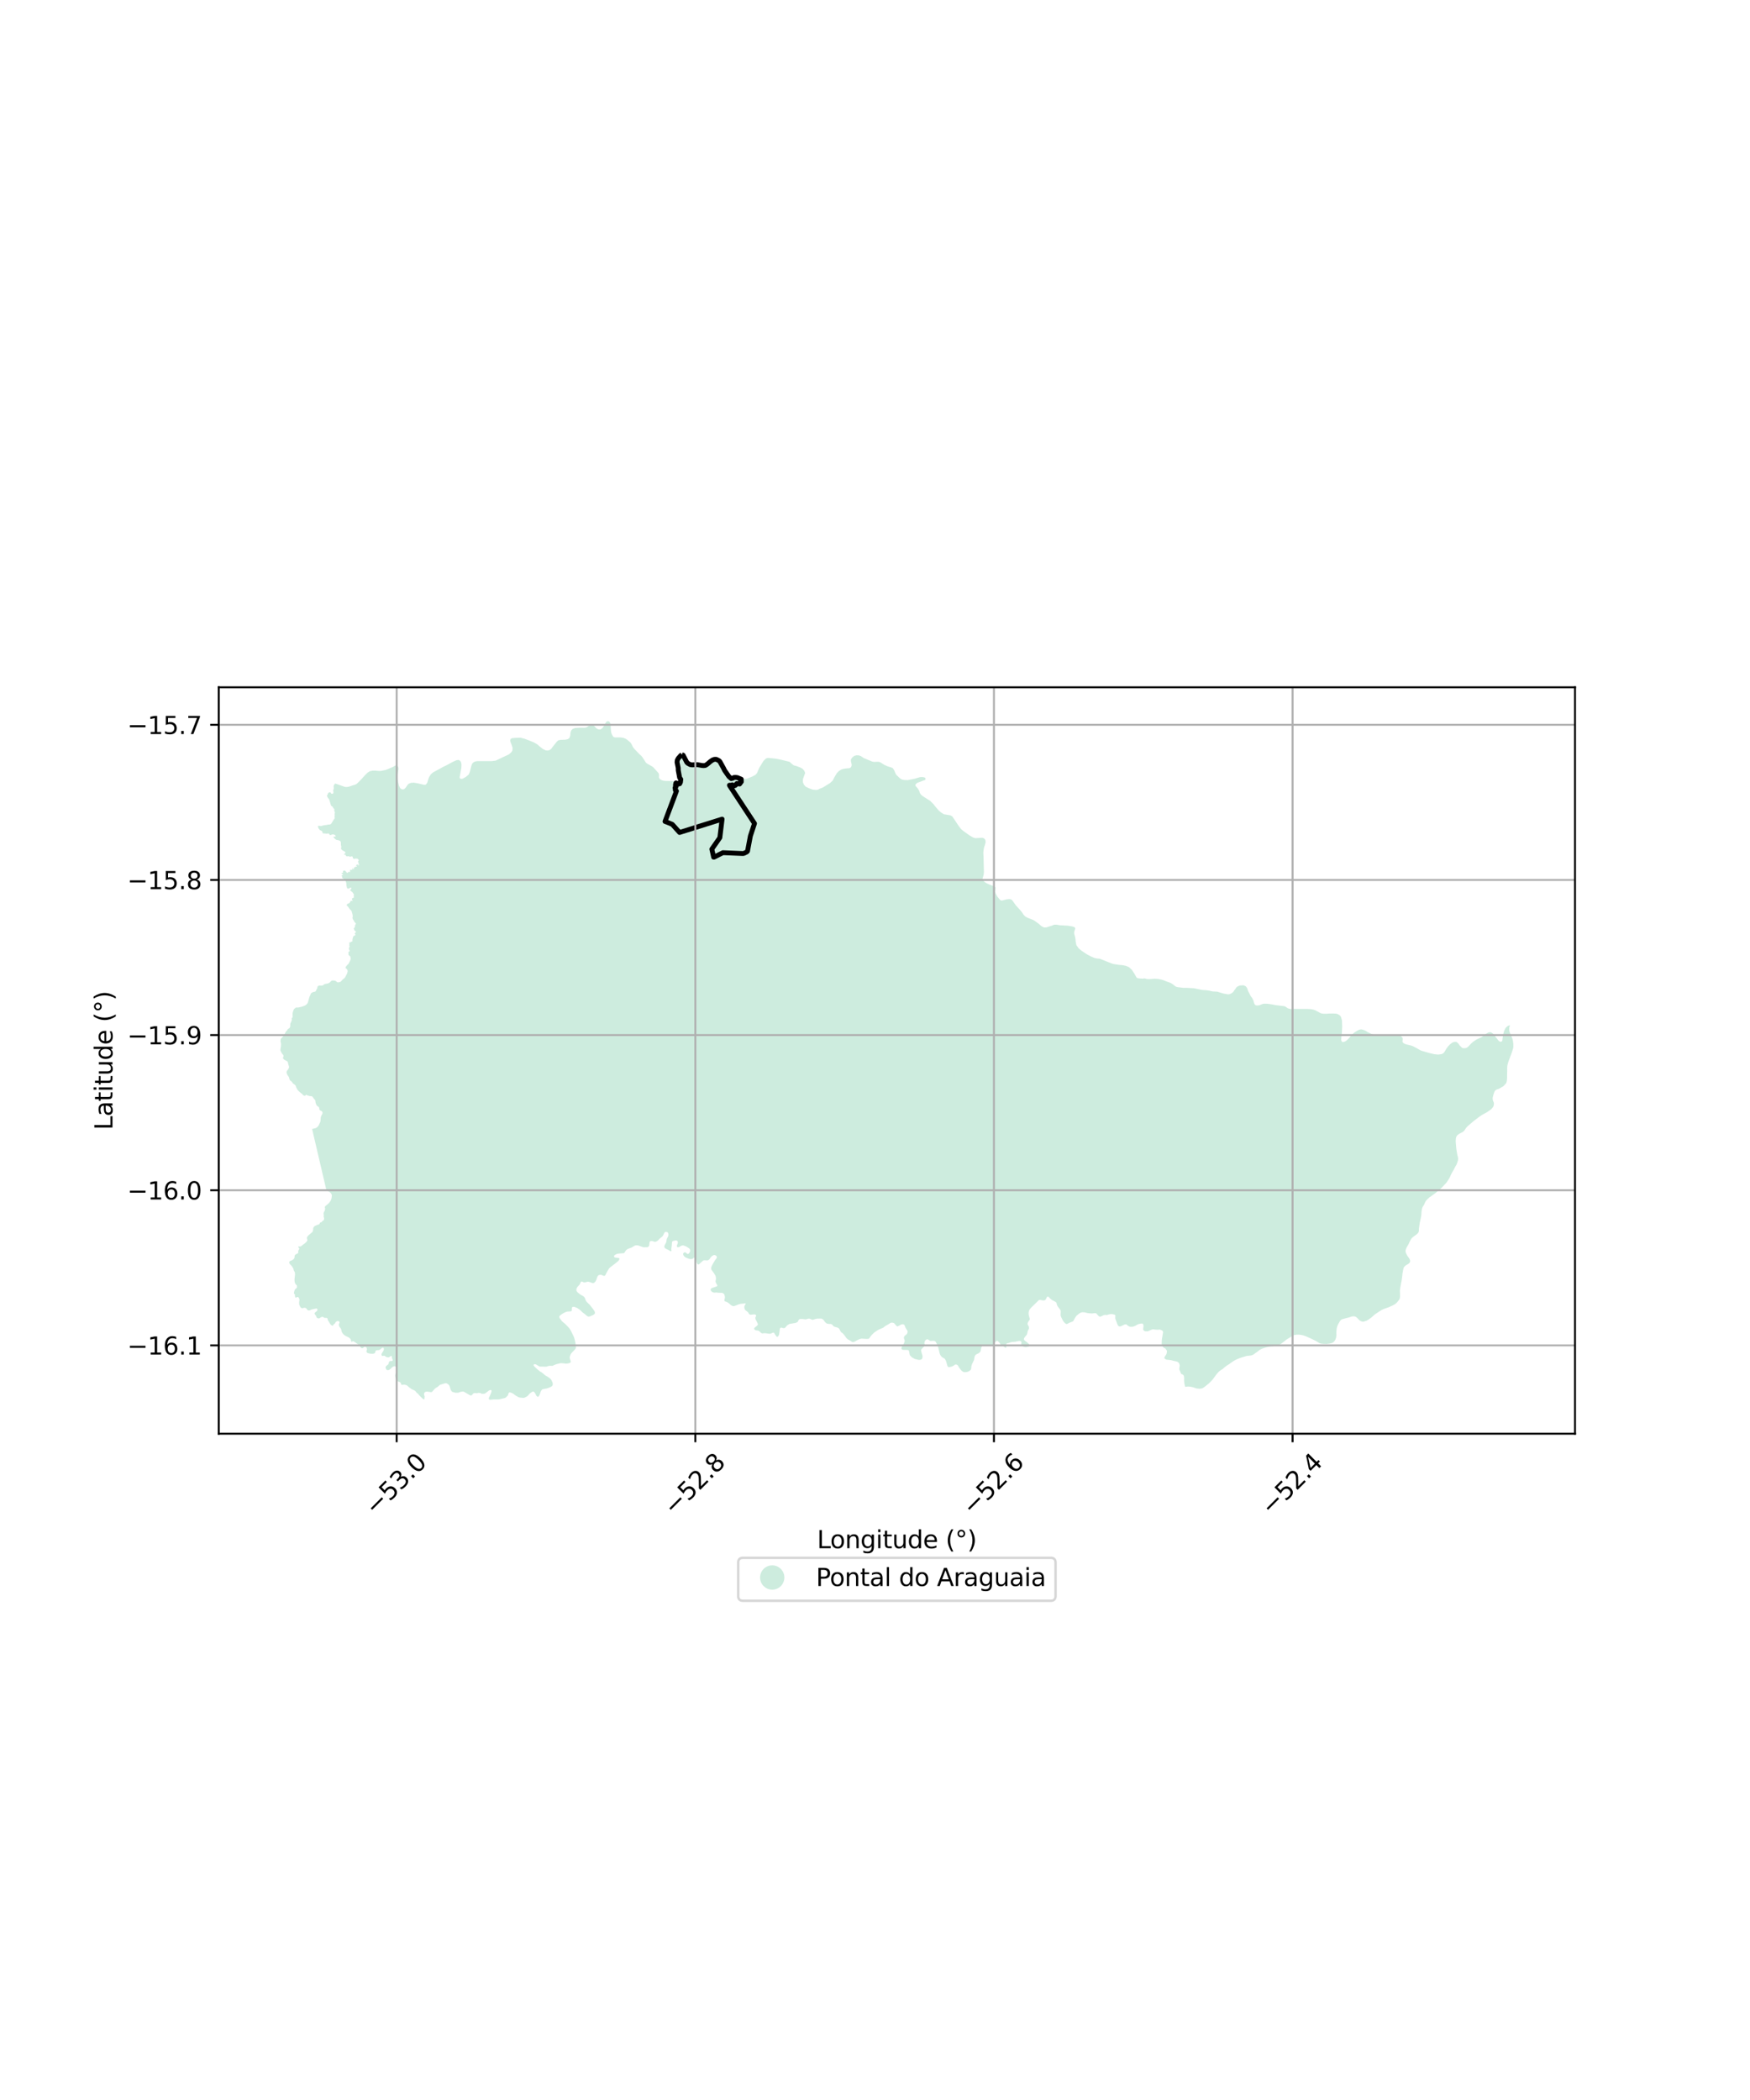 <?xml version="1.0" encoding="utf-8" standalone="no"?>
<!DOCTYPE svg PUBLIC "-//W3C//DTD SVG 1.1//EN"
  "http://www.w3.org/Graphics/SVG/1.1/DTD/svg11.dtd">
<svg xmlns:xlink="http://www.w3.org/1999/xlink" width="720pt" height="864pt" viewBox="0 0 720 864" xmlns="http://www.w3.org/2000/svg" version="1.1">
 <defs>
  <style type="text/css">*{stroke-linejoin: round; stroke-linecap: butt}</style>
 </defs>
 <g id="figure_1">
  <g id="patch_1">
   <path d="M 0 864 
L 720 864 
L 720 0 
L 0 0 
z
" style="fill: #ffffff"/>
  </g>
  <g id="axes_1">
   <g id="patch_2">
    <path d="M 90 589.867 
L 648 589.867 
L 648 282.773 
L 90 282.773 
z
" style="fill: #ffffff"/>
   </g>
   <g id="PatchCollection_1">
    <path d="M 409.502 366.085 
L 409.397 366.861 
L 409.725 367.811 
L 410.385 368.952 
L 411.484 370.286 
L 412.11 370.544 
L 414.311 369.992 
L 415.379 369.895 
L 415.922 370.026 
L 416.401 370.324 
L 416.458 370.403 
L 417.974 372.504 
L 418.337 372.899 
L 419.489 374.157 
L 420.505 375.385 
L 420.944 376.065 
L 421.147 376.379 
L 421.79 377.036 
L 422.514 377.448 
L 422.728 377.57 
L 425.127 378.514 
L 425.689 378.855 
L 425.978 379.064 
L 427.417 380.109 
L 428.394 380.98 
L 429.123 381.406 
L 429.707 381.579 
L 430.482 381.564 
L 432.768 380.844 
L 433.728 380.449 
L 434.779 380.459 
L 436.075 380.679 
L 439.191 380.85 
L 439.84 380.918 
L 441.201 381.182 
L 441.292 381.209 
L 441.991 381.418 
L 442.386 381.842 
L 442.234 382.556 
L 441.956 383.396 
L 441.95 384.175 
L 442.297 385.419 
L 442.498 386.536 
L 442.574 387.505 
L 442.712 388.163 
L 442.857 388.854 
L 443.789 390.166 
L 445.017 391.185 
L 447.182 392.632 
L 448.871 393.528 
L 450.185 394.085 
L 450.979 394.302 
L 452.505 394.46 
L 457.242 396.347 
L 458.119 396.627 
L 460.397 396.98 
L 462.007 397.118 
L 463.261 397.38 
L 464.492 397.915 
L 465.677 399.018 
L 466.546 400.329 
L 467.579 402.126 
L 467.954 402.423 
L 468.56 402.533 
L 470.026 402.639 
L 470.948 402.535 
L 471.984 402.815 
L 473.157 402.823 
L 474.783 402.697 
L 475.107 402.672 
L 476.6 402.783 
L 477.804 403.038 
L 478.615 403.271 
L 478.973 403.413 
L 480.01 403.825 
L 481.496 404.335 
L 482.62 405.024 
L 483.597 405.818 
L 483.985 406.009 
L 484.638 406.154 
L 486.838 406.423 
L 488.395 406.425 
L 491.299 406.605 
L 494.159 407.205 
L 494.941 407.325 
L 496.376 407.408 
L 497.523 407.578 
L 498.868 407.898 
L 500.162 407.969 
L 500.75 408.002 
L 500.891 408.004 
L 501.471 408.206 
L 502.55 408.529 
L 503.461 408.8 
L 505.227 409.097 
L 505.757 409.069 
L 506.701 408.672 
L 507.087 408.38 
L 507.492 407.978 
L 507.896 407.324 
L 508.27 406.908 
L 508.59 406.367 
L 508.914 406.005 
L 509.803 405.566 
L 510.241 405.448 
L 511.535 405.375 
L 511.856 405.458 
L 512.357 405.7 
L 512.538 405.787 
L 512.727 406.032 
L 513.055 406.458 
L 513.548 407.863 
L 513.644 408.027 
L 513.991 408.623 
L 514.393 409.5 
L 514.624 409.886 
L 515.146 410.558 
L 515.559 411.353 
L 515.732 411.736 
L 515.796 412.124 
L 515.936 412.525 
L 516.112 413.016 
L 516.35 413.423 
L 516.751 413.628 
L 517.234 413.712 
L 518.238 413.561 
L 519.412 413.079 
L 519.785 412.986 
L 519.948 412.945 
L 520 412.946 
L 520.654 412.948 
L 521.304 412.971 
L 522.993 413.185 
L 524.898 413.545 
L 528.452 413.986 
L 528.944 414.196 
L 529.735 414.777 
L 530.337 415.014 
L 531.08 415.124 
L 532.722 415.072 
L 533.388 415.107 
L 538.115 415.108 
L 539.725 415.24 
L 540.392 415.396 
L 541.131 415.654 
L 543.153 416.746 
L 543.655 416.947 
L 544.261 417.051 
L 544.924 417.082 
L 545.756 417.092 
L 546.864 417.015 
L 548.346 416.985 
L 549.928 417.071 
L 550.542 417.308 
L 551.104 417.691 
L 551.533 418.065 
L 551.81 418.647 
L 552.12 419.901 
L 552.213 422.315 
L 552.057 425.401 
L 551.801 427.625 
L 551.819 427.903 
L 552.071 428.524 
L 552.317 428.687 
L 552.623 428.724 
L 553.389 428.494 
L 553.803 428.243 
L 554.132 427.997 
L 554.848 427.296 
L 556.16 425.792 
L 556.499 425.48 
L 557.073 424.951 
L 557.211 424.824 
L 558.183 424.186 
L 559.032 423.746 
L 559.516 423.588 
L 559.701 423.569 
L 560.004 423.538 
L 560.367 423.567 
L 560.803 423.677 
L 561.493 423.942 
L 561.767 424.047 
L 562.731 424.66 
L 564.343 425.419 
L 565.299 425.73 
L 565.863 425.906 
L 566.941 426.106 
L 567.551 426.109 
L 569.144 425.934 
L 569.646 425.879 
L 571.413 425.768 
L 571.97 425.775 
L 573.838 425.799 
L 575.012 425.85 
L 575.605 425.983 
L 576.241 426.243 
L 576.464 426.4 
L 576.686 426.558 
L 576.932 426.843 
L 577.091 427.219 
L 577.093 427.825 
L 577.008 428.506 
L 577.192 428.925 
L 577.47 429.177 
L 578.029 429.503 
L 578.695 429.719 
L 580.652 430.184 
L 580.991 430.313 
L 581.329 430.443 
L 582.705 431.148 
L 584.346 432.098 
L 584.98 432.355 
L 588.423 433.338 
L 589.298 433.534 
L 590.173 433.731 
L 591.652 433.876 
L 592.043 433.831 
L 593.012 433.717 
L 593.496 433.527 
L 593.807 433.34 
L 594.271 432.826 
L 594.69 432.123 
L 595.128 431.39 
L 595.804 430.476 
L 596.072 430.197 
L 596.634 429.613 
L 597.521 428.963 
L 597.885 428.789 
L 598.608 428.641 
L 599.139 428.662 
L 599.365 428.755 
L 600.049 429.376 
L 600.502 430.069 
L 601.428 431 
L 601.612 431.101 
L 601.869 431.242 
L 602.472 431.277 
L 603.093 431.204 
L 603.295 431.128 
L 603.491 431.054 
L 604.072 430.617 
L 604.59 430.065 
L 605.348 429.257 
L 606.152 428.557 
L 606.565 428.286 
L 607.44 427.71 
L 607.739 427.567 
L 609.685 426.641 
L 609.778 426.57 
L 610.597 425.945 
L 611.394 425.338 
L 611.538 425.257 
L 612.217 424.875 
L 612.519 424.771 
L 612.821 424.668 
L 613.342 424.7 
L 613.369 424.712 
L 613.602 424.813 
L 614.195 425.228 
L 614.23 425.262 
L 614.356 425.382 
L 614.462 425.482 
L 615.931 427.371 
L 616.521 428.129 
L 616.831 428.404 
L 617.171 428.572 
L 617.299 428.584 
L 617.427 428.595 
L 617.532 428.604 
L 617.871 428.503 
L 618.111 428.09 
L 618.124 427.968 
L 618.259 426.669 
L 618.411 425.923 
L 618.63 424.847 
L 618.814 424.261 
L 619.069 423.691 
L 619.238 423.314 
L 619.501 422.873 
L 619.583 422.793 
L 619.725 422.654 
L 619.743 422.636 
L 620.067 422.318 
L 620.348 422.118 
L 620.404 422.094 
L 620.647 421.993 
L 620.688 421.975 
L 620.93 421.874 
L 621.288 421.839 
L 621.106 422.241 
L 620.959 422.839 
L 620.953 423.208 
L 620.923 423.805 
L 621.055 424.422 
L 621.067 424.48 
L 621.342 425.194 
L 622.09 426.939 
L 622.241 427.384 
L 622.487 428.356 
L 622.558 428.957 
L 622.623 429.637 
L 622.633 430.161 
L 622.636 430.358 
L 622.625 430.638 
L 622.613 430.919 
L 622.532 431.354 
L 622.086 432.77 
L 622.075 432.804 
L 621.749 433.756 
L 621.335 434.808 
L 620.735 436.439 
L 620.428 437.324 
L 620.248 438.079 
L 620.141 438.656 
L 620.091 439.466 
L 620.093 439.756 
L 620.1 440.536 
L 620.07 441.936 
L 620.054 442.633 
L 620.054 443.541 
L 619.992 444.328 
L 619.897 444.968 
L 619.718 445.58 
L 618.966 446.457 
L 618.773 446.639 
L 618.47 446.927 
L 617.902 447.259 
L 617.304 447.625 
L 616.604 447.994 
L 616.033 448.174 
L 615.544 448.381 
L 615.36 448.527 
L 615.239 448.623 
L 614.966 448.972 
L 614.701 449.578 
L 614.445 450.368 
L 614.249 451.09 
L 614.122 451.73 
L 614.128 452.152 
L 614.169 452.453 
L 614.183 452.552 
L 614.291 452.995 
L 614.506 453.389 
L 614.644 453.918 
L 614.628 454.414 
L 614.545 454.827 
L 614.522 454.894 
L 614.388 455.285 
L 614.039 455.793 
L 613.561 456.329 
L 612.697 456.967 
L 611.632 457.687 
L 609.69 458.734 
L 608.491 459.566 
L 606.26 461.274 
L 603.734 463.428 
L 603.145 464.118 
L 602.869 464.538 
L 602.73 464.75 
L 602.297 465.343 
L 602.143 465.461 
L 601.793 465.73 
L 601.218 466.052 
L 600.474 466.421 
L 599.936 466.79 
L 599.522 467.116 
L 599.172 467.705 
L 598.98 468.427 
L 598.971 468.556 
L 598.899 469.61 
L 599.039 471.125 
L 599.172 472.685 
L 599.385 473.979 
L 599.597 475.189 
L 599.777 475.847 
L 599.915 476.557 
L 599.863 477.346 
L 599.689 477.924 
L 599.63 478.122 
L 599.268 479.121 
L 598.661 480.159 
L 598.018 481.396 
L 597.442 482.399 
L 597.013 483.202 
L 596.954 483.312 
L 596.545 484.294 
L 596.036 485.179 
L 595.644 485.777 
L 595.387 486.17 
L 594.962 486.756 
L 594.211 487.516 
L 593.252 488.581 
L 590.98 490.562 
L 589.77 491.452 
L 588.757 492.181 
L 588.145 492.592 
L 587.609 493.085 
L 587.006 493.663 
L 586.593 494.188 
L 586.244 494.833 
L 586.235 494.85 
L 586.002 495.456 
L 585.714 495.958 
L 585.607 496.122 
L 585.395 496.445 
L 585.114 497.026 
L 585.074 497.232 
L 584.97 497.763 
L 584.84 498.663 
L 584.802 499.334 
L 584.755 500.04 
L 584.603 500.921 
L 584.521 501.292 
L 584.359 502.024 
L 584.138 503.063 
L 584.005 503.902 
L 583.968 504.196 
L 583.919 504.593 
L 583.809 505.306 
L 583.771 506.046 
L 583.764 506.567 
L 583.671 506.807 
L 583.611 506.961 
L 583.342 507.382 
L 582.775 507.914 
L 582 508.456 
L 581.202 509.094 
L 580.724 509.542 
L 580.382 510.103 
L 579.898 511.019 
L 579.731 511.402 
L 579.509 511.912 
L 579.022 512.708 
L 578.714 513.284 
L 578.605 513.528 
L 578.468 513.833 
L 578.303 514.413 
L 578.303 515.031 
L 578.559 515.802 
L 578.671 516.009 
L 579.049 516.709 
L 579.507 517.344 
L 579.909 517.952 
L 580.129 518.469 
L 580.191 518.963 
L 579.978 519.495 
L 579.841 519.625 
L 579.738 519.722 
L 579.459 519.985 
L 578.699 520.406 
L 578.684 520.414 
L 578.047 520.877 
L 577.566 521.436 
L 577.408 521.975 
L 577.337 522.22 
L 577.263 522.631 
L 577.026 523.961 
L 576.914 525.086 
L 576.681 526.764 
L 576.38 528.317 
L 576.082 529.93 
L 575.953 530.956 
L 575.993 532.041 
L 576.019 533.07 
L 575.997 533.489 
L 575.975 533.915 
L 575.73 534.635 
L 575.671 534.711 
L 575.381 535.082 
L 574.846 535.766 
L 574.003 536.538 
L 572.857 537.158 
L 571.29 537.863 
L 569.303 538.556 
L 569.033 538.687 
L 568.42 538.984 
L 567.147 539.783 
L 566.538 540.199 
L 565.521 540.894 
L 565.233 541.153 
L 564.146 542.129 
L 563.147 542.83 
L 562.305 543.348 
L 561.621 543.574 
L 561.044 543.754 
L 560.572 543.756 
L 559.97 543.591 
L 559.398 543.254 
L 558.809 542.674 
L 558.223 542.084 
L 558.083 541.981 
L 557.732 541.722 
L 557.049 541.563 
L 556.415 541.618 
L 556.13 541.643 
L 555.75 541.779 
L 554.986 542.051 
L 553.629 542.376 
L 552.483 542.689 
L 551.923 542.872 
L 551.295 543.517 
L 550.849 544.316 
L 550.481 544.971 
L 550.194 545.685 
L 549.958 546.537 
L 549.856 547.472 
L 549.82 548.503 
L 549.828 548.773 
L 549.846 549.375 
L 549.69 550.398 
L 549.407 551.182 
L 548.999 551.809 
L 548.457 552.332 
L 547.764 552.629 
L 546.812 552.825 
L 545.857 552.94 
L 544.629 552.92 
L 543.716 552.838 
L 542.9 552.628 
L 541.464 551.731 
L 540.458 551.249 
L 539.794 550.934 
L 538.963 550.541 
L 537.216 549.757 
L 536.224 549.424 
L 535.331 549.226 
L 534.421 549.11 
L 533.483 549.129 
L 532.494 549.277 
L 531.626 549.707 
L 530.459 550.421 
L 529.224 551.196 
L 528.114 552.087 
L 527.167 552.796 
L 526.754 553.046 
L 526.427 553.243 
L 525.606 553.564 
L 525.464 553.597 
L 524.393 553.844 
L 522.672 553.987 
L 521.156 554.289 
L 520.415 554.492 
L 519.271 554.871 
L 518.201 555.411 
L 517.353 556.128 
L 516.596 556.633 
L 515.767 557.267 
L 515.209 557.535 
L 514.667 557.698 
L 513.789 557.802 
L 513.027 557.846 
L 512.201 558.096 
L 511.191 558.384 
L 510.134 558.737 
L 509.042 559.171 
L 508.297 559.532 
L 507.514 559.963 
L 506.536 560.64 
L 505.647 561.293 
L 504.733 561.845 
L 503.879 562.499 
L 503.068 563.226 
L 502.257 563.729 
L 501.501 564.301 
L 500.993 564.857 
L 500.475 565.469 
L 499.934 566.206 
L 499.441 566.849 
L 498.974 567.522 
L 498.235 568.308 
L 497.297 569.229 
L 496.291 570.046 
L 495.504 570.673 
L 494.594 571.219 
L 493.532 571.375 
L 492.268 571.25 
L 490.879 570.773 
L 489.567 570.495 
L 488.629 570.467 
L 488.333 570.507 
L 487.836 570.575 
L 487.821 570.577 
L 487.747 570.6 
L 487.559 570.465 
L 487.271 569.129 
L 487.173 568.113 
L 487.182 567.019 
L 487.09 566.102 
L 486.918 565.815 
L 486.61 565.511 
L 486.281 565.402 
L 485.885 565.152 
L 485.614 564.394 
L 485.193 563.461 
L 485.224 562.687 
L 485.317 562.316 
L 485.371 561.721 
L 485.129 560.979 
L 485.072 560.805 
L 484.627 560.373 
L 483.997 560.136 
L 483.499 560.031 
L 482.74 559.871 
L 481.791 559.599 
L 480.328 559.443 
L 479.819 559.388 
L 479.163 558.962 
L 479.024 558.663 
L 479.098 558.461 
L 479.298 558.026 
L 479.744 557.409 
L 479.878 557.134 
L 479.985 556.915 
L 480.088 556.217 
L 480.128 555.769 
L 479.501 554.85 
L 478.796 554.491 
L 478.286 553.953 
L 477.944 552.945 
L 477.993 551.293 
L 478.533 548.066 
L 478.436 547.783 
L 478.365 547.577 
L 477.691 547.195 
L 477.644 547.181 
L 477.11 547.022 
L 476.221 547.081 
L 475.213 547.039 
L 474.516 546.914 
L 474.504 546.915 
L 473.927 546.998 
L 472.404 547.688 
L 472.324 547.724 
L 472.13 547.759 
L 471.023 547.712 
L 470.419 547.262 
L 470.325 546.866 
L 470.483 545.54 
L 470.412 545.189 
L 470.35 544.884 
L 470.167 544.643 
L 469.98 544.558 
L 469.698 544.55 
L 469.249 544.584 
L 469.117 544.615 
L 468.294 544.807 
L 467.086 545.47 
L 466.396 545.769 
L 465.788 545.876 
L 465.194 545.899 
L 464.67 545.798 
L 464.121 545.475 
L 463.517 544.986 
L 463.214 544.859 
L 462.647 544.965 
L 461.165 545.662 
L 460.667 545.769 
L 460.259 545.625 
L 460.226 545.613 
L 459.939 545.292 
L 459.775 544.976 
L 459.704 544.786 
L 458.977 542.859 
L 458.909 542.677 
L 458.843 542.191 
L 458.846 542.156 
L 458.906 541.221 
L 458.742 540.984 
L 458.26 540.8 
L 457.281 540.627 
L 456.438 540.731 
L 455.442 541.029 
L 454.835 540.997 
L 454.255 541.034 
L 452.925 541.635 
L 452.455 541.7 
L 452.07 541.531 
L 451.07 540.414 
L 450.768 540.287 
L 450.312 540.27 
L 449.322 540.407 
L 447.924 540.308 
L 447.161 540.175 
L 446.261 539.938 
L 445.276 539.9 
L 444.723 540.034 
L 444.086 540.362 
L 442.877 541.352 
L 442.361 542.097 
L 441.591 543.505 
L 441.231 543.738 
L 440.407 544.065 
L 439.833 544.288 
L 439.252 544.616 
L 438.959 544.722 
L 438.866 544.721 
L 438.628 544.717 
L 438.035 544.271 
L 437.855 544.05 
L 437.408 543.501 
L 436.832 542.383 
L 436.742 542.207 
L 436.471 541.553 
L 436.364 541.025 
L 436.423 539.652 
L 436.431 539.472 
L 436.351 539.084 
L 435.244 537.573 
L 435.094 537.368 
L 434.842 536.776 
L 434.836 536.752 
L 434.662 536.034 
L 434.43 535.727 
L 433.999 535.482 
L 433.749 535.339 
L 432.986 534.967 
L 432.464 534.575 
L 431.93 534.113 
L 431.505 533.638 
L 431.244 533.47 
L 431.009 533.482 
L 430.732 533.646 
L 430.223 534.66 
L 429.894 534.944 
L 429.175 535.063 
L 428.114 534.833 
L 427.535 534.829 
L 427.326 534.966 
L 427.004 535.315 
L 424.169 538.076 
L 423.556 538.834 
L 423.345 539.373 
L 423.202 540.093 
L 423.25 540.995 
L 423.666 542.579 
L 423.649 542.939 
L 423.133 543.698 
L 422.867 544.195 
L 422.767 544.652 
L 422.901 545.125 
L 423.296 545.807 
L 423.348 546.335 
L 423.301 546.775 
L 423.2 546.915 
L 422.813 547.676 
L 422.568 548.906 
L 422.363 549.26 
L 422.303 549.364 
L 421.955 549.694 
L 421.369 550.507 
L 421.27 550.895 
L 421.295 551.228 
L 421.816 551.731 
L 422.287 552.019 
L 423.236 552.873 
L 423.501 553.367 
L 423.526 553.741 
L 423.386 553.874 
L 423.22 554.016 
L 422.309 554.215 
L 421.865 554.255 
L 421.488 554.173 
L 421.204 554.112 
L 420.695 553.844 
L 420.339 553.439 
L 420.191 552.967 
L 420.203 552.779 
L 420.246 552.071 
L 419.886 551.789 
L 419.566 551.686 
L 419.096 551.71 
L 418.335 551.885 
L 417.658 552.032 
L 416.124 552.159 
L 415.384 552.402 
L 415.031 552.553 
L 414.381 552.672 
L 414.076 552.864 
L 413.949 553.189 
L 413.918 553.626 
L 414.025 554.112 
L 413.995 554.417 
L 413.87 554.554 
L 413.717 554.496 
L 413.498 554.413 
L 412.825 553.894 
L 412.262 553.599 
L 411.699 553.178 
L 411.627 553.07 
L 411.41 552.742 
L 411.13 552.317 
L 410.86 552.063 
L 410.385 551.629 
L 410.068 551.668 
L 409.54 552.08 
L 408.662 553.183 
L 408.272 553.568 
L 407.526 553.687 
L 406.767 553.639 
L 405.34 553.449 
L 404.642 553.47 
L 404.295 553.676 
L 404.003 553.951 
L 403.737 554.42 
L 403.421 555.971 
L 402.989 556.508 
L 402.614 556.783 
L 401.852 557.137 
L 401.353 557.452 
L 401.003 558.06 
L 400.862 558.814 
L 400.729 559.541 
L 399.943 561.199 
L 399.674 562.029 
L 399.526 563.318 
L 399.233 563.731 
L 398.786 564.064 
L 398.612 564.193 
L 398.002 564.422 
L 397.432 564.535 
L 396.586 564.529 
L 396.053 564.289 
L 395.587 563.911 
L 395.074 563.281 
L 394.671 562.752 
L 394.016 561.679 
L 393.618 561.468 
L 393.301 561.396 
L 392.927 561.449 
L 392.358 561.847 
L 391.679 562.216 
L 390.987 562.39 
L 390.407 562.469 
L 390.232 562.409 
L 390.002 562.33 
L 389.737 561.818 
L 389.695 561.666 
L 389.212 559.922 
L 388.694 559.03 
L 387.995 558.599 
L 387.555 558.337 
L 387.472 558.288 
L 386.965 557.657 
L 386.846 557.397 
L 386.653 556.975 
L 386.025 554.419 
L 385.605 553.303 
L 385.147 552.375 
L 384.98 552.053 
L 384.624 551.759 
L 384.155 551.658 
L 383.575 551.654 
L 383.009 551.718 
L 382.623 551.646 
L 382.005 551.183 
L 381.647 551.042 
L 381.302 551.039 
L 380.942 551.258 
L 380.552 551.671 
L 380.396 552.127 
L 380.295 552.695 
L 380.451 553.18 
L 380.37 553.722 
L 380.021 554.205 
L 379.659 554.521 
L 379.102 555.14 
L 378.948 555.499 
L 379.066 556.194 
L 379.483 557.584 
L 379.589 558.181 
L 379.474 558.721 
L 379.318 559.143 
L 378.945 559.368 
L 378.405 559.489 
L 377.908 559.485 
L 376.351 559.112 
L 375.1 558.381 
L 374.426 557.667 
L 374.347 557.584 
L 374.253 557.142 
L 373.948 555.723 
L 373.619 555.429 
L 372.231 555.391 
L 371.468 555.37 
L 371.393 555.338 
L 371.136 555.229 
L 370.917 554.977 
L 370.85 554.713 
L 370.921 554.409 
L 371.188 553.939 
L 371.453 553.567 
L 371.803 552.918 
L 372.127 552.13 
L 372.215 551.493 
L 371.891 550.575 
L 371.908 550.173 
L 372.105 549.717 
L 372.676 549.233 
L 373.078 548.893 
L 373.316 548.396 
L 373.37 548.097 
L 373.403 547.911 
L 373.364 547.578 
L 372.574 546.31 
L 372.344 545.698 
L 372.126 545.171 
L 371.826 544.931 
L 371.454 544.817 
L 371.014 544.884 
L 370.846 544.909 
L 370.803 544.932 
L 369.709 545.524 
L 369.376 545.701 
L 369.155 545.7 
L 368.825 545.503 
L 367.868 544.4 
L 367.331 544.215 
L 367.085 544.194 
L 366.793 544.169 
L 366.323 544.304 
L 366.307 544.314 
L 365.388 544.925 
L 364.256 545.549 
L 363.339 546.276 
L 361.678 546.972 
L 361.552 547.025 
L 361 547.357 
L 359.73 548.197 
L 358.847 549.053 
L 358.746 549.151 
L 358.049 549.977 
L 357.616 550.64 
L 357.311 550.831 
L 356.565 550.867 
L 355.771 550.825 
L 354.385 550.752 
L 353.652 550.94 
L 352.64 551.417 
L 351.461 552.059 
L 350.962 552.175 
L 350.591 552.121 
L 349.726 551.532 
L 348.847 551.067 
L 348.312 550.605 
L 347.315 549.237 
L 346.782 548.595 
L 346.082 548.104 
L 345.785 547.681 
L 345.239 546.642 
L 344.745 546.262 
L 343.299 545.848 
L 342.873 545.581 
L 342.504 545.135 
L 342.147 544.827 
L 341.776 544.726 
L 340.881 544.697 
L 340.148 544.533 
L 339.723 544.196 
L 339.299 543.763 
L 338.823 543.064 
L 338.479 542.771 
L 337.943 542.49 
L 336.985 542.504 
L 336.065 542.529 
L 335.387 542.69 
L 334.545 542.973 
L 334.391 543.022 
L 333.964 542.9 
L 333.194 542.561 
L 332.678 542.497 
L 331.466 542.838 
L 330.087 542.66 
L 329.308 542.666 
L 329.047 542.73 
L 328.867 542.778 
L 328.667 542.992 
L 328.537 543.132 
L 328.242 543.793 
L 328.242 543.795 
L 328.239 543.797 
L 328.064 543.925 
L 327.867 544.069 
L 327.216 544.313 
L 325.774 544.549 
L 324.797 544.709 
L 324.481 544.897 
L 323.923 545.229 
L 323.259 545.975 
L 322.961 546.316 
L 322.712 546.439 
L 322.201 546.434 
L 321.566 546.222 
L 321.319 546.219 
L 321.028 546.383 
L 320.832 546.7 
L 320.726 547.878 
L 320.522 549.096 
L 320.353 549.511 
L 320.157 549.787 
L 319.88 549.992 
L 319.644 549.988 
L 319.438 549.817 
L 319.031 549.28 
L 318.451 548.322 
L 318.119 548.26 
L 316.9 548.755 
L 316.259 548.719 
L 314.996 548.533 
L 314.329 548.517 
L 313.79 548.609 
L 313.459 548.565 
L 313.033 548.339 
L 312.696 547.949 
L 312.564 547.845 
L 312.252 547.598 
L 311.84 547.428 
L 310.898 547.317 
L 310.549 547.126 
L 310.353 546.888 
L 310.286 546.652 
L 310.386 546.32 
L 310.553 546.187 
L 310.564 546.177 
L 311.526 545.387 
L 311.749 545.139 
L 311.823 544.801 
L 311.8 544.731 
L 311.699 544.431 
L 311.11 543.276 
L 311.045 543.149 
L 310.918 542.901 
L 310.804 542.566 
L 310.779 542.213 
L 310.837 541.909 
L 311.076 541.467 
L 311.092 541.19 
L 310.925 540.953 
L 310.598 540.783 
L 310.17 540.78 
L 308.83 540.921 
L 308.417 540.806 
L 308.075 540.498 
L 307.912 540.109 
L 307.626 539.76 
L 306.706 539.086 
L 306.488 538.793 
L 306.285 538.334 
L 306.222 537.598 
L 306.392 537.1 
L 306.567 536.797 
L 306.742 536.493 
L 306.828 536.317 
L 306.803 536.231 
L 306.45 536.24 
L 306.34 536.242 
L 306.063 536.316 
L 304.755 536.435 
L 304.715 536.443 
L 304.647 536.458 
L 304.147 536.568 
L 303.201 536.934 
L 302.125 537.341 
L 301.71 537.393 
L 301.325 537.279 
L 300.789 537.011 
L 300.504 536.769 
L 300.162 536.438 
L 299.501 535.932 
L 298.908 535.635 
L 298.456 535.479 
L 298.102 535.317 
L 298.031 535.059 
L 298.186 534.214 
L 298.224 534.003 
L 298.248 533.869 
L 298.217 533.352 
L 298.154 533.11 
L 298.038 532.661 
L 297.82 532.34 
L 297.436 532.059 
L 297.009 531.903 
L 295.477 531.876 
L 294.843 531.773 
L 293.836 531.82 
L 293.395 531.733 
L 292.996 531.535 
L 292.722 531.311 
L 292.487 531.044 
L 292.382 530.698 
L 292.412 530.435 
L 292.577 530.125 
L 292.58 530.117 
L 292.955 529.913 
L 294.81 529.291 
L 295.087 529.113 
L 295.131 528.864 
L 294.544 527.741 
L 294.52 527.695 
L 294.482 527.579 
L 294.392 527.304 
L 294.398 527.162 
L 294.538 526.374 
L 294.574 525.821 
L 294.53 525.588 
L 294.412 524.964 
L 293.814 523.914 
L 293.025 522.873 
L 292.639 522.275 
L 292.594 521.684 
L 292.691 521.259 
L 292.941 520.651 
L 293.418 519.756 
L 294.205 518.461 
L 294.388 518.222 
L 294.901 517.555 
L 294.957 517.226 
L 294.888 517.036 
L 294.795 516.78 
L 294.279 516.436 
L 293.929 516.364 
L 293.685 516.375 
L 293.031 516.702 
L 292.495 517.188 
L 291.842 518.138 
L 291.476 518.412 
L 291.068 518.578 
L 289.649 518.51 
L 289.265 518.644 
L 287.574 520.183 
L 287.305 520.231 
L 287.055 520.147 
L 286.831 519.925 
L 286.683 519.544 
L 286.666 519.502 
L 286.534 518.859 
L 286.29 518.247 
L 286.077 517.644 
L 285.859 517.466 
L 285.74 517.368 
L 285.539 517.436 
L 285.059 517.859 
L 284.714 517.988 
L 284.294 518.035 
L 283.838 518.012 
L 283.263 517.837 
L 282.141 517.381 
L 281.593 516.992 
L 281.277 516.594 
L 281.119 516.25 
L 281.081 516.027 
L 281.052 515.856 
L 281.212 515.53 
L 281.42 515.343 
L 281.698 515.251 
L 282.071 515.274 
L 282.665 515.799 
L 282.897 515.924 
L 283.117 515.899 
L 283.395 515.742 
L 283.865 515.072 
L 283.961 514.808 
L 283.969 514.429 
L 283.847 514.025 
L 283.569 513.633 
L 282.548 512.969 
L 282.326 512.824 
L 282.192 512.788 
L 282.013 512.74 
L 281.699 512.602 
L 281.398 512.471 
L 281.003 512.407 
L 280.559 512.456 
L 280.512 512.461 
L 279.922 512.727 
L 279.499 513.062 
L 278.885 513.154 
L 278.698 513.112 
L 278.526 512.94 
L 278.473 512.446 
L 278.609 512.11 
L 278.862 511.485 
L 278.897 511.101 
L 278.806 510.755 
L 278.657 510.54 
L 278.378 510.386 
L 278.025 510.371 
L 277.82 510.362 
L 276.924 510.568 
L 276.665 510.742 
L 276.488 510.954 
L 276.402 512.255 
L 276.193 513.908 
L 276.268 514.663 
L 276.192 514.757 
L 276.029 514.821 
L 275.754 514.728 
L 274.814 514.16 
L 274.231 513.914 
L 273.686 513.596 
L 273.389 513.241 
L 273.316 512.91 
L 273.305 512.857 
L 273.434 512.368 
L 273.761 511.74 
L 274.09 511.109 
L 274.321 509.766 
L 274.939 508.52 
L 274.981 507.979 
L 274.942 507.469 
L 274.8 507.172 
L 274.521 506.931 
L 274.177 506.815 
L 274.012 506.816 
L 273.764 506.817 
L 273.481 507.01 
L 273.291 507.304 
L 272.717 508.456 
L 272.471 508.737 
L 271.475 509.545 
L 270.799 510.269 
L 270.238 510.685 
L 269.761 510.882 
L 269.272 510.91 
L 268.355 510.6 
L 267.78 510.563 
L 267.579 510.662 
L 267.364 510.855 
L 267.223 511.206 
L 267.094 512.387 
L 267.004 512.65 
L 266.762 512.939 
L 266.412 513.123 
L 264.746 513.171 
L 262.582 512.428 
L 262.1 512.355 
L 261.486 512.387 
L 260.978 512.572 
L 260.706 512.766 
L 259.75 513.328 
L 258.903 513.603 
L 258.287 513.868 
L 257.815 514.153 
L 257.441 514.57 
L 257.136 515.048 
L 256.878 515.453 
L 256.647 515.584 
L 254.497 515.765 
L 253.813 515.916 
L 253.329 516.13 
L 252.837 516.438 
L 252.668 516.696 
L 252.621 516.955 
L 252.756 517.208 
L 252.999 517.38 
L 253.759 517.469 
L 254.456 517.55 
L 254.873 517.818 
L 254.89 517.988 
L 254.521 518.645 
L 254.06 519.088 
L 253.407 519.61 
L 253.067 519.882 
L 251.146 521.342 
L 250.574 521.88 
L 249.576 523.594 
L 249.015 524.702 
L 248.769 524.914 
L 248.432 524.903 
L 247.975 524.806 
L 247.596 524.576 
L 247.29 524.498 
L 246.682 524.524 
L 246.356 524.634 
L 246.085 524.801 
L 245.87 525.082 
L 245.633 525.659 
L 245.426 526.355 
L 245.031 527.182 
L 244.487 527.755 
L 244.255 527.86 
L 243.735 527.893 
L 242.737 527.513 
L 242.144 527.357 
L 241.731 527.353 
L 240.765 527.583 
L 240.364 527.598 
L 240.064 527.564 
L 239.559 527.295 
L 239.22 527.247 
L 238.985 527.447 
L 238.791 527.754 
L 238.783 527.87 
L 238.409 528.574 
L 237.555 529.497 
L 237.301 529.948 
L 237.135 530.487 
L 237.139 530.824 
L 237.141 530.965 
L 237.283 531.268 
L 237.605 531.666 
L 237.626 531.69 
L 237.648 531.718 
L 238.748 532.589 
L 239.507 533.021 
L 239.975 533.286 
L 240.422 533.693 
L 240.587 533.965 
L 240.957 534.916 
L 241.041 535.132 
L 241.449 535.677 
L 242.665 536.871 
L 243.004 537.305 
L 243.897 538.447 
L 244.565 539.406 
L 244.724 539.756 
L 244.771 540.121 
L 244.72 540.424 
L 244.597 540.623 
L 244.1 540.983 
L 242.71 541.606 
L 242.178 541.689 
L 241.928 541.636 
L 241.628 541.502 
L 240.522 540.58 
L 239.975 540.174 
L 239.646 539.93 
L 239.05 539.327 
L 238.44 538.807 
L 237.489 538.156 
L 237.229 538.046 
L 236.611 537.784 
L 236 537.649 
L 235.627 537.708 
L 235.389 537.86 
L 235.276 538.151 
L 235.222 539.187 
L 235.156 539.367 
L 235.049 539.467 
L 234.835 539.528 
L 233.351 539.621 
L 232.861 539.768 
L 231.767 540.279 
L 231.047 540.771 
L 230.674 541.034 
L 230.52 541.13 
L 230.214 541.467 
L 230.083 541.729 
L 230.155 542.057 
L 230.295 542.339 
L 230.918 543.197 
L 231.221 543.614 
L 232.491 544.676 
L 232.805 544.986 
L 233.428 545.602 
L 233.62 545.817 
L 234.328 546.608 
L 234.869 547.496 
L 235.681 549.15 
L 235.944 549.686 
L 236.258 550.445 
L 236.735 552.355 
L 236.96 554.451 
L 236.87 554.746 
L 236.614 555.139 
L 235.124 556.68 
L 234.813 557.167 
L 234.525 557.875 
L 234.415 558.239 
L 234.393 558.603 
L 234.459 558.915 
L 234.495 559.089 
L 234.806 560.047 
L 234.835 560.305 
L 234.802 560.462 
L 234.728 560.539 
L 234.461 560.736 
L 233.921 560.913 
L 233.351 561.009 
L 232.756 561.035 
L 232.163 560.956 
L 231.048 560.856 
L 230.578 560.864 
L 229.016 561.239 
L 227.986 561.62 
L 227.476 561.892 
L 227.194 561.958 
L 226.367 561.929 
L 225.738 561.973 
L 224.78 562.294 
L 222.257 562.265 
L 221.851 562.16 
L 220.438 561.317 
L 219.906 561.268 
L 219.519 561.5 
L 219.524 561.669 
L 219.613 561.859 
L 219.866 562.23 
L 220.751 563.061 
L 220.989 563.284 
L 222.226 564.296 
L 222.776 564.598 
L 223.314 564.991 
L 224.278 565.83 
L 225.548 566.584 
L 226.073 566.963 
L 226.245 567.087 
L 226.315 567.151 
L 226.481 567.304 
L 226.593 567.406 
L 227 568.058 
L 227.364 568.927 
L 227.433 569.381 
L 227.398 569.764 
L 227.276 570.065 
L 227.01 570.364 
L 226.651 570.594 
L 225.765 570.975 
L 225.036 571.227 
L 223.167 571.599 
L 222.851 571.904 
L 222.437 572.585 
L 222.308 573.088 
L 221.917 574.04 
L 221.72 574.359 
L 221.524 574.602 
L 221.36 574.689 
L 221.198 574.675 
L 221.023 574.579 
L 220.595 574.135 
L 220.383 573.634 
L 220.319 573.484 
L 219.93 572.89 
L 219.589 572.578 
L 219.579 572.574 
L 219.364 572.488 
L 218.868 572.679 
L 217.906 573.378 
L 217.361 574.02 
L 217.168 574.247 
L 216.721 574.602 
L 215.665 575.095 
L 215.157 575.134 
L 213.781 574.989 
L 213.201 574.776 
L 212.01 574.072 
L 211.224 573.465 
L 210.605 573.117 
L 209.831 572.865 
L 209.637 572.869 
L 209.48 572.924 
L 209.176 573.324 
L 208.962 574.114 
L 208.121 574.962 
L 207.775 575.166 
L 205.45 575.714 
L 205.041 575.76 
L 203.042 575.775 
L 201.74 575.908 
L 201.369 575.854 
L 201.159 575.708 
L 201.124 575.298 
L 201.187 575.017 
L 201.189 575.009 
L 201.482 574.44 
L 202.104 572.911 
L 202.241 572.271 
L 202.158 572.057 
L 202.076 571.93 
L 202.004 571.909 
L 201.872 571.871 
L 201.437 571.968 
L 201.091 572.158 
L 199.722 573.216 
L 199.3 573.426 
L 198.704 573.439 
L 198.681 573.439 
L 198.341 573.446 
L 198.085 573.452 
L 197.787 573.172 
L 197.544 573.132 
L 196.768 573.056 
L 196.398 573.225 
L 196.021 573.193 
L 195.862 573.18 
L 195.578 573.156 
L 195.171 573.176 
L 194.887 573.224 
L 194.588 573.465 
L 194.206 573.921 
L 193.988 574.096 
L 193.812 574.162 
L 193.288 574.008 
L 191.476 572.959 
L 190.725 572.534 
L 190.388 572.517 
L 189.578 572.631 
L 188.523 573.014 
L 187.285 572.998 
L 186.361 572.733 
L 186.115 572.668 
L 185.751 572.337 
L 185.54 571.985 
L 185.498 571.915 
L 185.327 571.521 
L 185.197 570.964 
L 184.903 570.143 
L 184.589 569.698 
L 184.437 569.585 
L 184.053 569.3 
L 183.623 569.093 
L 183.138 569.116 
L 181.109 569.719 
L 180.688 570.027 
L 180.168 570.516 
L 179.248 571.083 
L 178.704 571.551 
L 177.763 572.654 
L 177.547 572.733 
L 177.223 572.77 
L 175.997 572.569 
L 175.525 572.564 
L 175.052 572.654 
L 174.713 572.881 
L 174.507 573.218 
L 174.462 573.692 
L 174.749 574.811 
L 174.665 574.976 
L 174.61 575.084 
L 174.651 575.57 
L 174.58 575.684 
L 174.434 575.744 
L 174.336 575.7 
L 174.154 575.618 
L 173.904 575.428 
L 173.707 575.277 
L 173.026 574.601 
L 172.696 574.273 
L 171.814 573.27 
L 171.435 573.044 
L 171.278 572.831 
L 170.992 572.443 
L 170.697 572.157 
L 170.194 571.914 
L 169.4 571.586 
L 168.107 570.601 
L 167.502 570.045 
L 167.025 569.826 
L 166.95 569.806 
L 166.63 569.722 
L 166.096 569.694 
L 165.433 569.78 
L 165.167 569.731 
L 165.013 569.409 
L 164.846 568.934 
L 164.824 568.871 
L 164.59 568.692 
L 164.379 568.601 
L 164.056 568.46 
L 163.733 568.334 
L 163.092 567.95 
L 163.042 567.809 
L 162.729 566.92 
L 162.587 566.179 
L 162.614 565.596 
L 162.849 564.995 
L 163.049 564.821 
L 163.364 564.213 
L 163.5 563.95 
L 163.568 563.418 
L 163.547 562.949 
L 163.387 562.541 
L 162.461 562.108 
L 162.193 562.099 
L 161.578 562.375 
L 161.217 562.639 
L 160.621 563.249 
L 160.334 563.446 
L 160.08 563.62 
L 159.727 563.711 
L 159.361 563.698 
L 158.996 563.522 
L 158.817 563.131 
L 158.736 563.06 
L 158.653 562.717 
L 158.684 562.294 
L 158.967 561.942 
L 159.703 561.387 
L 159.871 561.079 
L 160.011 560.428 
L 160.246 560.099 
L 160.522 559.987 
L 161.146 559.958 
L 161.325 559.95 
L 161.52 559.797 
L 161.558 559.768 
L 161.607 559.588 
L 161.23 558.567 
L 161.246 558.266 
L 161.248 558.218 
L 161.088 557.95 
L 161.007 557.879 
L 160.906 557.88 
L 160.458 558.109 
L 160.421 558.128 
L 160.182 558.341 
L 159.991 558.432 
L 159.506 558.453 
L 158.857 558.275 
L 158.388 557.912 
L 158.363 557.902 
L 158.313 557.881 
L 158.073 557.782 
L 157.381 557.887 
L 157.216 557.841 
L 157.076 557.728 
L 156.938 557.312 
L 156.976 557.134 
L 157.199 556.599 
L 157.508 556.165 
L 157.811 555.596 
L 157.932 555.162 
L 157.927 554.879 
L 157.887 554.776 
L 157.853 554.69 
L 157.717 554.55 
L 157.537 554.485 
L 157.298 554.536 
L 157.006 554.707 
L 156.331 555.262 
L 155.986 555.448 
L 154.995 555.538 
L 154.648 555.685 
L 154.473 555.935 
L 154.333 556.504 
L 154.142 556.754 
L 153.962 556.841 
L 153.796 556.89 
L 153.641 556.936 
L 153.198 556.979 
L 152.209 556.918 
L 151.211 556.66 
L 150.88 556.388 
L 150.744 555.881 
L 150.977 555.241 
L 150.903 554.638 
L 150.734 554.458 
L 150.65 554.37 
L 150.563 554.277 
L 150.294 554.125 
L 150.098 554.104 
L 149.889 554.172 
L 149.53 554.454 
L 149.292 554.641 
L 149.048 554.712 
L 148.714 554.659 
L 148.224 554.151 
L 147.585 553.245 
L 146.866 552.81 
L 145.928 552.128 
L 145.408 551.842 
L 145.079 551.811 
L 144.844 552.043 
L 144.615 552.037 
L 144.408 551.716 
L 144.381 551.202 
L 144.171 550.853 
L 144.017 550.731 
L 143.764 550.454 
L 143.356 550.182 
L 142.271 549.685 
L 141.748 549.367 
L 141.277 548.948 
L 140.821 548.368 
L 140.551 547.776 
L 140.362 546.867 
L 140.091 546.417 
L 139.641 545.857 
L 139.506 545.503 
L 139.416 544.868 
L 139.686 544.212 
L 139.67 543.911 
L 139.646 543.872 
L 139.555 543.728 
L 139.271 543.571 
L 139.191 543.526 
L 138.852 543.522 
L 138.545 543.617 
L 138.18 543.895 
L 137.847 544.391 
L 137.769 544.562 
L 137.315 544.843 
L 137.211 545.032 
L 137.084 545.26 
L 136.851 545.411 
L 136.671 545.415 
L 136.145 545.097 
L 135.672 544.439 
L 135.261 543.696 
L 134.929 543.31 
L 134.769 542.519 
L 134.624 542.344 
L 134.414 542.228 
L 133.802 542.208 
L 133.645 542.251 
L 133.433 542.158 
L 133.255 542.079 
L 132.957 541.844 
L 132.539 541.787 
L 132.061 541.935 
L 131.845 542.099 
L 131.587 542.295 
L 131.271 542.429 
L 130.791 542.395 
L 130.38 542.172 
L 130.141 541.777 
L 130.02 541.367 
L 129.54 540.762 
L 129.453 540.553 
L 129.439 540.303 
L 129.574 540.04 
L 130.446 539.329 
L 130.617 538.953 
L 130.598 538.675 
L 130.427 538.421 
L 130.27 538.357 
L 130.131 538.413 
L 129.932 538.387 
L 128.233 538.746 
L 127.312 539.181 
L 126.738 539.106 
L 126.54 538.994 
L 126.318 538.754 
L 126.076 538.375 
L 125.885 538.204 
L 125.63 538.11 
L 125.18 538.027 
L 124.562 538.24 
L 123.988 538.169 
L 123.572 537.768 
L 123.098 536.72 
L 123.079 535.767 
L 123.207 534.811 
L 123.026 534.105 
L 122.81 533.774 
L 122.747 533.745 
L 122.524 533.64 
L 122.465 533.643 
L 122.186 533.66 
L 121.809 533.908 
L 121.665 533.901 
L 121.485 533.794 
L 121.331 533.257 
L 121.375 532.703 
L 121.112 532.386 
L 120.933 532.171 
L 120.984 531.622 
L 121.258 530.67 
L 121.518 530.37 
L 121.997 529.971 
L 122.189 529.675 
L 122.156 528.862 
L 121.745 528.486 
L 121.47 528.108 
L 121.323 527.763 
L 121.221 527.321 
L 121.171 526.74 
L 121.195 526.052 
L 121.375 524.476 
L 121.356 523.818 
L 121.256 523.37 
L 120.86 522.67 
L 120.704 521.962 
L 120.285 521.233 
L 119.951 520.772 
L 119.359 520.19 
L 119.032 519.735 
L 119.03 519.212 
L 119.18 518.93 
L 119.419 518.778 
L 120.246 518.478 
L 120.922 517.925 
L 121.163 517.421 
L 121.231 516.662 
L 121.321 516.421 
L 121.745 516.044 
L 122.48 515.687 
L 122.719 515.391 
L 122.729 515.107 
L 122.676 514.905 
L 122.717 514.661 
L 122.775 514.473 
L 123.096 513.931 
L 123.157 513.667 
L 122.756 513.172 
L 122.723 512.907 
L 122.938 512.783 
L 123.367 512.879 
L 123.634 512.829 
L 123.821 512.712 
L 123.997 512.652 
L 124.762 512.019 
L 125.401 511.577 
L 126.108 510.909 
L 126.361 510.552 
L 126.454 510.112 
L 126.256 509.433 
L 126.257 509.272 
L 126.416 508.865 
L 126.826 508.336 
L 127.976 507.351 
L 128.615 506.778 
L 128.688 506.534 
L 128.858 505.852 
L 128.826 505.603 
L 128.969 505.008 
L 129.117 504.788 
L 129.235 504.673 
L 129.488 504.427 
L 129.917 504.207 
L 130.164 504.17 
L 130.54 503.939 
L 131.267 503.754 
L 131.431 503.614 
L 131.605 503.135 
L 131.706 503.015 
L 131.892 502.925 
L 132.155 502.92 
L 132.32 502.825 
L 132.566 502.433 
L 132.721 502.306 
L 132.908 502.255 
L 133.051 502.106 
L 133.191 501.962 
L 133.313 501.705 
L 133.344 501.388 
L 133.326 501.127 
L 133.141 500.551 
L 133.222 499.936 
L 133.143 499.568 
L 133.129 499.194 
L 133.24 498.723 
L 133.59 498.127 
L 133.738 497.624 
L 133.753 497.15 
L 133.662 496.894 
L 133.64 496.558 
L 133.87 496.219 
L 135.113 495.193 
L 135.5 494.772 
L 136.07 493.945 
L 136.399 493.042 
L 136.459 492.695 
L 136.429 492.59 
L 136.541 492.059 
L 136.492 491.57 
L 136.378 491.3 
L 136.001 490.762 
L 135.749 490.614 
L 135.614 490.394 
L 134.966 490.127 
L 134.511 489.684 
L 134.244 489.505 
L 128.415 464.519 
L 128.413 464.511 
L 129.34 464.273 
L 129.754 464.167 
L 130.164 463.998 
L 130.515 463.747 
L 131.047 463.144 
L 131.781 461.579 
L 131.87 461.151 
L 131.898 460.756 
L 131.971 459.703 
L 132.176 459.103 
L 132.414 458.677 
L 132.563 458.411 
L 132.683 458.061 
L 132.681 457.656 
L 132.557 457.353 
L 132.249 457.104 
L 132.094 457.03 
L 131.582 456.784 
L 131.397 456.45 
L 131.371 456.114 
L 131.359 455.951 
L 131.194 455.507 
L 130.375 454.904 
L 130.228 454.692 
L 129.976 454.094 
L 129.825 453.678 
L 129.733 452.784 
L 129.528 452.451 
L 129.491 452.411 
L 129.13 452.032 
L 128.664 451.318 
L 128.635 451.274 
L 128.468 451.116 
L 128.313 451.069 
L 128.073 450.996 
L 127.417 450.947 
L 126.559 450.715 
L 125.97 450.415 
L 125.581 450.775 
L 125.375 450.842 
L 125.205 450.831 
L 124.679 450.549 
L 124.266 450.024 
L 123.947 449.838 
L 122.803 448.858 
L 122.359 448.308 
L 121.897 447.425 
L 121.587 446.559 
L 121.111 446.131 
L 120.596 445.82 
L 120.016 445.009 
L 119.471 444.615 
L 119.221 444.367 
L 118.846 443.105 
L 118.252 442.29 
L 117.904 441.429 
L 117.888 441.017 
L 117.982 440.716 
L 118.628 439.82 
L 118.697 439.723 
L 118.912 439.186 
L 118.893 438.744 
L 118.622 437.95 
L 118.434 437.021 
L 118.228 436.698 
L 117.382 436.22 
L 117.016 436.012 
L 116.516 435.579 
L 116.427 435.212 
L 116.623 434.686 
L 116.66 434.342 
L 116.48 433.981 
L 116.149 433.626 
L 115.81 433.13 
L 115.364 432.133 
L 115.391 431.518 
L 115.538 430.839 
L 115.631 429.776 
L 115.612 429.406 
L 115.413 428.337 
L 115.49 427.529 
L 115.647 427.279 
L 116.667 426.183 
L 117.15 425.399 
L 117.636 424.354 
L 118.04 424.064 
L 118.19 423.798 
L 118.4 423.428 
L 119.042 423.022 
L 119.234 422.782 
L 119.412 422.343 
L 119.414 421.454 
L 119.452 421.254 
L 119.48 421.103 
L 119.692 420.611 
L 120.006 419.88 
L 120.052 419.531 
L 120.034 419.121 
L 120.026 418.916 
L 120.149 418.794 
L 120.287 418.659 
L 120.409 418.371 
L 120.393 417.556 
L 120.382 416.971 
L 120.464 416.508 
L 120.712 415.731 
L 120.895 415.321 
L 121.079 415.068 
L 121.772 414.532 
L 122.75 414.521 
L 123.995 414.228 
L 124.194 414.182 
L 125.25 413.81 
L 125.869 413.458 
L 126.191 413.163 
L 126.221 413.129 
L 126.447 412.876 
L 126.655 412.498 
L 127.314 410.152 
L 127.327 410.104 
L 127.662 409.418 
L 127.889 408.807 
L 128.098 408.575 
L 128.614 408.259 
L 128.902 408.142 
L 129.562 408.015 
L 129.933 407.791 
L 130.155 407.184 
L 130.494 406.739 
L 130.615 406.001 
L 130.766 405.762 
L 130.919 405.631 
L 131.378 405.473 
L 132.275 405.511 
L 132.851 405.412 
L 133.122 405.16 
L 133.577 404.888 
L 134.815 404.627 
L 134.917 404.606 
L 135.45 404.388 
L 135.869 404.034 
L 136.196 403.67 
L 136.266 403.591 
L 136.741 403.389 
L 137.636 403.442 
L 138.094 403.59 
L 138.762 404.126 
L 139.232 404.167 
L 139.765 404.057 
L 140.099 403.912 
L 140.183 403.875 
L 141.082 402.914 
L 141.766 402.404 
L 142.048 401.976 
L 142.35 401.393 
L 142.818 400.492 
L 142.866 400.308 
L 143.026 399.693 
L 143.013 399.352 
L 142.895 398.97 
L 142.734 398.749 
L 142.588 398.63 
L 142.233 398.34 
L 142.156 398.181 
L 142.158 398.018 
L 142.399 397.606 
L 142.511 397.467 
L 142.766 397.151 
L 143.422 396.486 
L 144.047 395.254 
L 144.223 394.771 
L 144.276 394.39 
L 144.146 393.62 
L 144.132 393.538 
L 143.587 393.07 
L 143.394 392.801 
L 143.322 392.593 
L 143.376 392.398 
L 143.346 392.336 
L 143.46 392.201 
L 143.445 392.108 
L 143.281 391.902 
L 143.298 391.722 
L 143.526 391.633 
L 143.876 391.241 
L 143.799 390.952 
L 143.609 390.721 
L 143.572 390.294 
L 143.499 390.072 
L 143.74 389.716 
L 143.832 389.58 
L 143.842 389.419 
L 143.686 388.908 
L 143.731 388.669 
L 143.792 388.345 
L 143.667 388.165 
L 143.656 387.932 
L 143.821 387.749 
L 143.992 387.747 
L 144.187 387.745 
L 144.309 387.63 
L 144.366 387.475 
L 144.919 387.362 
L 144.979 387.284 
L 145.023 386.554 
L 144.971 386.515 
L 145.249 385.609 
L 145.353 385.272 
L 145.487 385.108 
L 145.565 385.071 
L 146.13 384.808 
L 146.282 384.619 
L 146.226 384.45 
L 145.983 384.319 
L 145.948 384.3 
L 145.93 384.155 
L 146.057 383.894 
L 146.092 383.858 
L 146.403 383.537 
L 146.446 383.283 
L 146.262 383.139 
L 145.803 382.778 
L 145.682 382.461 
L 145.727 382.353 
L 145.563 382.088 
L 145.554 381.934 
L 145.879 381.643 
L 146.074 381.105 
L 146.059 380.733 
L 146.057 380.7 
L 146.399 380.144 
L 146.432 379.98 
L 146.218 379.678 
L 145.995 379.514 
L 145.741 379.156 
L 145.663 379.048 
L 145.565 378.723 
L 145.24 378.307 
L 145.054 377.867 
L 145.019 377.649 
L 145.12 377.143 
L 145.115 376.94 
L 145.109 376.684 
L 144.97 375.97 
L 144.637 374.836 
L 144.347 374.472 
L 144.032 374.176 
L 143.92 374.07 
L 143.666 373.713 
L 143.534 373.518 
L 143.265 373.119 
L 142.933 372.78 
L 142.745 372.673 
L 142.67 372.317 
L 142.731 372.122 
L 143.113 371.776 
L 143.6 371.643 
L 143.789 371.521 
L 144.389 370.576 
L 144.539 370.548 
L 144.747 370.657 
L 144.885 370.729 
L 144.978 370.678 
L 145.059 370.453 
L 145.03 370.408 
L 144.846 370.121 
L 144.808 369.833 
L 144.858 369.642 
L 145.437 369.341 
L 145.531 369.292 
L 145.64 369.167 
L 145.662 368.996 
L 145.432 368.703 
L 145.621 368.383 
L 145.578 368.045 
L 145.471 367.776 
L 145.018 367.108 
L 144.65 366.794 
L 144.574 366.728 
L 144.199 366.499 
L 144.099 366.353 
L 144.144 366.102 
L 144.378 365.795 
L 144.571 365.542 
L 144.546 365.281 
L 144.36 365.205 
L 144.174 365.205 
L 143.749 365.469 
L 143.643 365.535 
L 143.285 365.616 
L 143.048 365.594 
L 142.806 365.42 
L 142.685 364.945 
L 142.511 364.262 
L 142.501 363.467 
L 142.238 362.52 
L 142.102 362.292 
L 141.673 361.833 
L 141.546 361.722 
L 141.316 361.52 
L 140.834 361.248 
L 140.757 361.069 
L 140.759 360.612 
L 140.482 360.289 
L 140.679 360.071 
L 140.839 360.051 
L 140.953 360.037 
L 141.119 359.877 
L 141.086 359.734 
L 140.976 359.621 
L 140.886 359.585 
L 140.513 359.437 
L 140.49 359.271 
L 140.654 359.171 
L 140.951 359.109 
L 141.109 359 
L 141.171 358.923 
L 141.114 358.514 
L 141.214 358.346 
L 141.388 358.199 
L 141.632 358.125 
L 141.875 358.183 
L 142.207 358.441 
L 142.371 358.643 
L 142.693 359.042 
L 142.979 359.133 
L 143.08 359.076 
L 143.357 358.716 
L 143.55 358.696 
L 143.856 358.769 
L 144.002 358.721 
L 144.078 358.587 
L 144.074 358.566 
L 143.995 358.174 
L 144.075 357.904 
L 144.23 357.827 
L 144.571 357.875 
L 144.951 357.784 
L 145.013 357.655 
L 144.946 357.425 
L 144.995 357.248 
L 145.168 357.247 
L 145.343 357.586 
L 145.393 357.684 
L 145.548 357.685 
L 145.591 357.614 
L 145.564 357.388 
L 145.555 357.311 
L 145.591 357.13 
L 145.874 356.805 
L 146.131 356.67 
L 146.46 356.588 
L 146.876 356.484 
L 146.819 356.298 
L 146.795 356.289 
L 146.506 356.18 
L 146.45 356.083 
L 146.659 355.824 
L 146.993 355.772 
L 147.266 355.591 
L 147.273 355.586 
L 147.384 355.712 
L 147.312 355.997 
L 147.35 356.086 
L 147.413 356.113 
L 147.574 356.043 
L 147.704 355.841 
L 147.713 355.722 
L 147.566 355.421 
L 147.546 355.04 
L 147.544 355.036 
L 147.354 354.734 
L 147.303 354.53 
L 147.37 354.284 
L 147.519 354.168 
L 147.573 353.945 
L 147.607 353.81 
L 147.42 353.631 
L 147.058 353.285 
L 146.338 353.224 
L 145.751 353.354 
L 145.458 353.309 
L 145.164 352.977 
L 145.094 352.508 
L 144.919 352.342 
L 144.614 352.346 
L 144.028 352.491 
L 143.353 352.257 
L 142.666 352.336 
L 142.347 352.123 
L 142.156 351.666 
L 141.706 351.658 
L 141.526 351.596 
L 141.593 351.392 
L 142.054 351.043 
L 142.085 350.965 
L 142.109 350.903 
L 142.098 350.738 
L 141.886 350.428 
L 141.871 350.406 
L 140.836 349.82 
L 140.351 349.331 
L 140.298 349.044 
L 140.375 348.667 
L 140.427 348.413 
L 140.259 347.588 
L 140.244 346.535 
L 140.061 346.115 
L 139.897 345.957 
L 139.803 345.91 
L 139.468 345.742 
L 138.478 345.556 
L 138.236 345.464 
L 138.014 345.273 
L 137.501 344.833 
L 137.393 344.703 
L 137.171 344.435 
L 137.211 344.286 
L 137.424 344.213 
L 137.491 344.19 
L 137.909 344.244 
L 138.073 344.124 
L 138.105 344.01 
L 137.966 343.691 
L 137.635 343.431 
L 137.285 343.385 
L 137.272 343.379 
L 136.953 343.244 
L 135.813 343.633 
L 135.396 343.107 
L 135.345 343.062 
L 135.16 342.901 
L 134.237 343.007 
L 133.748 342.924 
L 133.699 342.915 
L 133.116 342.913 
L 132.802 342.787 
L 132.672 342.576 
L 132.636 342.317 
L 132.598 342.047 
L 132.084 341.735 
L 131.682 341.572 
L 131.562 341.522 
L 131.484 341.39 
L 131.302 341.077 
L 131.069 340.86 
L 130.975 340.692 
L 130.965 340.383 
L 130.948 340.356 
L 130.745 340.033 
L 130.873 339.87 
L 131.091 339.774 
L 131.126 339.758 
L 131.382 339.751 
L 131.995 339.885 
L 133.372 339.511 
L 134.385 339.411 
L 134.989 339.263 
L 135.607 339.242 
L 136.062 339.08 
L 136.305 338.859 
L 137.283 337.244 
L 137.698 336.716 
L 137.723 336.506 
L 137.622 336.082 
L 137.736 335.564 
L 137.67 334.99 
L 137.789 334.373 
L 137.707 333.926 
L 137.588 333.791 
L 137.548 333.676 
L 137.51 333.565 
L 137.524 333.427 
L 137.571 332.981 
L 137.504 332.812 
L 137.112 332.48 
L 136.891 331.944 
L 136.38 331.618 
L 136.175 331.36 
L 135.488 329.072 
L 135.29 328.707 
L 134.927 328.294 
L 134.837 328.129 
L 134.586 327.667 
L 134.535 327.444 
L 134.585 327.206 
L 134.838 326.771 
L 134.944 326.379 
L 135.311 326.09 
L 135.619 325.986 
L 135.902 325.998 
L 136.039 326.112 
L 136.293 326.508 
L 136.461 326.598 
L 136.501 326.595 
L 136.874 326.566 
L 137.157 326.296 
L 137.201 326.042 
L 137.075 325.137 
L 137.339 324.397 
L 137.26 323.503 
L 137.317 323.259 
L 137.338 323.17 
L 137.477 322.878 
L 137.553 322.789 
L 137.739 322.57 
L 137.742 322.566 
L 137.917 322.36 
L 138.005 322.391 
L 138.022 322.396 
L 140.057 323.099 
L 140.121 323.122 
L 140.132 323.125 
L 141.665 323.676 
L 142.133 323.782 
L 142.601 323.782 
L 143.186 323.737 
L 143.85 323.566 
L 144.261 323.423 
L 144.268 323.42 
L 144.659 323.284 
L 145.188 323.099 
L 145.753 322.944 
L 146.021 322.871 
L 146.097 322.839 
L 146.264 322.767 
L 146.592 322.628 
L 147.498 321.808 
L 148.799 320.456 
L 149.803 319.35 
L 149.82 319.331 
L 150.246 318.861 
L 150.739 318.379 
L 150.741 318.377 
L 151.24 317.889 
L 151.616 317.655 
L 151.621 317.652 
L 152.074 317.369 
L 152.19 317.297 
L 153.052 317.099 
L 153.163 317.093 
L 153.276 317.087 
L 153.5 317.074 
L 153.842 317.054 
L 154.045 317.058 
L 154.558 317.069 
L 155.464 317.16 
L 155.976 317.206 
L 156.707 317.175 
L 156.89 317.138 
L 156.944 317.127 
L 157.452 317.023 
L 158.622 316.796 
L 159.671 316.396 
L 159.777 316.355 
L 160.946 315.839 
L 161.863 315.447 
L 161.905 315.418 
L 162.014 315.342 
L 162.238 315.186 
L 162.395 315.102 
L 162.412 315.093 
L 162.85 314.858 
L 163.112 314.836 
L 163.485 314.958 
L 163.643 315.187 
L 163.837 315.466 
L 163.976 316.268 
L 163.642 318.813 
L 163.647 320.329 
L 163.802 321.699 
L 164.123 323.144 
L 164.575 324.169 
L 165.108 324.647 
L 165.678 324.79 
L 166.202 324.71 
L 166.379 324.574 
L 166.581 324.419 
L 167.067 323.876 
L 167.577 323.08 
L 168.042 322.516 
L 169.092 322.083 
L 169.661 322.048 
L 170.264 322.01 
L 171.81 322.276 
L 174.128 322.814 
L 174.358 322.868 
L 174.498 322.878 
L 174.693 322.892 
L 175.069 322.896 
L 175.184 322.79 
L 175.364 322.625 
L 175.788 322.04 
L 176.263 320.424 
L 176.56 319.691 
L 177.305 318.519 
L 178.169 317.79 
L 182.562 315.391 
L 182.983 315.195 
L 183.675 314.875 
L 183.83 314.79 
L 186.133 313.53 
L 186.847 313.2 
L 187.771 312.788 
L 188.635 312.649 
L 189.275 312.97 
L 189.667 313.542 
L 189.866 314.443 
L 189.812 315.942 
L 189.108 319.766 
L 189.136 319.916 
L 189.188 320.187 
L 189.645 320.465 
L 189.991 320.417 
L 190.357 320.367 
L 191.639 319.663 
L 192.819 318.685 
L 193.289 317.637 
L 193.636 316.252 
L 193.961 315.013 
L 194.261 314.174 
L 194.684 313.736 
L 195.435 313.303 
L 196.487 313.143 
L 201.875 313.153 
L 202.258 313.154 
L 203.911 312.948 
L 209.427 310.353 
L 210.362 309.504 
L 210.808 308.813 
L 210.881 307.657 
L 210.413 306.242 
L 210.085 305.44 
L 209.905 304.596 
L 210.119 303.988 
L 210.728 303.699 
L 211.397 303.641 
L 211.667 303.617 
L 212.256 303.566 
L 214.117 303.499 
L 215.723 303.913 
L 216.661 304.254 
L 217.251 304.469 
L 219.64 305.443 
L 221.034 306.234 
L 221.988 307.084 
L 223.297 308.106 
L 224.483 308.706 
L 225.36 308.798 
L 226.136 308.595 
L 226.81 308.075 
L 227.381 307.28 
L 229.031 305.212 
L 229.663 304.607 
L 230.648 304.406 
L 232.175 304.344 
L 232.635 304.325 
L 233.618 304.117 
L 234.314 303.555 
L 234.62 302.614 
L 234.625 302.541 
L 234.709 301.412 
L 235.01 300.51 
L 235.601 299.905 
L 236.566 299.535 
L 238.407 299.383 
L 239.482 299.392 
L 239.975 299.397 
L 240.707 299.403 
L 241.504 299.137 
L 242.555 298.431 
L 242.59 298.411 
L 243.375 297.975 
L 243.793 297.979 
L 245.492 299.741 
L 246.241 300.105 
L 247.078 300.112 
L 247.856 299.551 
L 248.407 298.777 
L 248.939 297.709 
L 249.404 297.039 
L 249.804 296.79 
L 250.306 296.732 
L 250.709 296.936 
L 251.114 297.539 
L 251.248 298.386 
L 251.303 299.939 
L 251.457 301.393 
L 251.764 302.216 
L 252.3 303.105 
L 252.882 303.404 
L 253.735 303.404 
L 255.224 303.404 
L 256.185 303.518 
L 256.707 303.649 
L 257.477 303.971 
L 258.199 304.485 
L 259.321 305.433 
L 259.715 305.966 
L 260.5 307.512 
L 261.141 308.275 
L 262.985 310.206 
L 263.857 310.992 
L 264.295 311.519 
L 265.798 313.829 
L 266.421 314.277 
L 268.045 315.175 
L 268.71 315.601 
L 270.657 317.765 
L 271.071 318.295 
L 271.147 319.179 
L 271.079 319.81 
L 271.428 320.507 
L 272.219 320.977 
L 273.056 321.226 
L 273.746 321.298 
L 276.586 321.352 
L 277.358 321.59 
L 277.959 321.884 
L 278.25 322.027 
L 278.838 322.171 
L 279.32 322.028 
L 279.637 321.631 
L 279.642 321.02 
L 279.469 320.443 
L 279.421 320.289 
L 278.971 318.847 
L 278.731 317.54 
L 278.602 315.561 
L 278.244 313.306 
L 278.271 312.612 
L 278.624 312.076 
L 278.78 311.841 
L 279.442 311.097 
L 279.767 310.767 
L 280.215 310.314 
L 280.835 310.181 
L 281.402 310.787 
L 282.288 312.415 
L 283.072 313.642 
L 283.778 314.174 
L 284.821 314.52 
L 285.594 314.569 
L 287.417 314.535 
L 288.593 314.653 
L 288.647 314.658 
L 289.88 314.648 
L 290.659 314.321 
L 291.857 313.16 
L 292.428 312.607 
L 293.087 312.345 
L 293.235 312.287 
L 293.414 312.216 
L 293.581 312.195 
L 293.947 312.149 
L 294.523 312.078 
L 295.233 312.294 
L 295.982 312.7 
L 296.728 313.485 
L 297.219 314.139 
L 297.349 314.311 
L 299.178 318.073 
L 299.362 318.367 
L 299.694 318.898 
L 300.252 319.406 
L 300.398 319.54 
L 300.474 319.586 
L 300.566 319.628 
L 300.789 319.7 
L 300.942 319.749 
L 301.004 319.768 
L 301.143 319.764 
L 301.643 319.662 
L 301.842 319.655 
L 301.884 319.653 
L 302.7 319.555 
L 303.452 319.687 
L 304.39 320.053 
L 305.559 320.294 
L 305.661 320.312 
L 306.603 320.471 
L 307.294 320.372 
L 309.434 319.527 
L 310.268 319.091 
L 310.82 318.802 
L 311.496 318.008 
L 312.264 316.15 
L 312.328 315.995 
L 312.361 315.941 
L 312.591 315.565 
L 314.13 313.043 
L 314.898 312.299 
L 315.1 312.104 
L 315.75 311.857 
L 316.219 311.843 
L 316.388 311.86 
L 319.219 312.138 
L 321.16 312.533 
L 324.085 313.24 
L 324.854 313.426 
L 325.705 314.212 
L 326.641 314.914 
L 327.663 315.175 
L 327.972 315.286 
L 328.838 315.597 
L 329.102 315.692 
L 330.164 316.269 
L 330.91 317.117 
L 331.258 318.025 
L 330.316 320.669 
L 330.328 321.742 
L 330.717 322.777 
L 331.463 323.646 
L 332.88 324.331 
L 333.383 324.511 
L 333.945 324.713 
L 334.381 324.869 
L 335.593 324.984 
L 335.615 324.982 
L 335.764 324.98 
L 335.909 324.978 
L 336.089 324.971 
L 336.365 324.94 
L 336.481 324.914 
L 336.602 324.853 
L 336.782 324.75 
L 337.032 324.6 
L 337.064 324.585 
L 338.267 324.114 
L 338.64 323.947 
L 339.438 323.454 
L 339.559 323.396 
L 339.801 323.218 
L 341.497 322.178 
L 342.564 321.19 
L 343.338 319.716 
L 343.994 318.601 
L 344.307 318.068 
L 344.602 317.797 
L 344.749 317.672 
L 345.026 317.35 
L 345.108 317.254 
L 346.117 316.61 
L 347.04 316.323 
L 348.382 316.141 
L 348.505 316.124 
L 349.509 316.048 
L 350.056 315.737 
L 350.374 315.087 
L 350.4 314.54 
L 350.097 313.191 
L 350.081 312.496 
L 350.569 311.721 
L 351.345 311.08 
L 351.453 310.992 
L 352.417 310.747 
L 353.441 310.818 
L 354.212 311.098 
L 355.325 311.86 
L 356.36 312.293 
L 358.879 313.345 
L 359.693 313.478 
L 361.241 313.406 
L 361.478 313.449 
L 362.021 313.546 
L 363.783 314.647 
L 365.116 315.268 
L 366.535 315.701 
L 367.285 316.001 
L 367.861 316.849 
L 368.29 317.867 
L 368.645 318.622 
L 368.841 318.856 
L 370.347 320.298 
L 371.136 320.739 
L 372.095 320.923 
L 373.173 320.965 
L 373.416 320.974 
L 376.244 320.407 
L 378.549 319.731 
L 378.864 319.72 
L 379.512 319.697 
L 380.41 319.872 
L 380.825 320.296 
L 380.674 320.863 
L 377.423 322.079 
L 376.813 322.58 
L 376.537 323.04 
L 376.867 323.569 
L 377.614 324.417 
L 378.213 325.39 
L 378.405 326.128 
L 378.416 326.17 
L 378.87 326.889 
L 379.66 327.569 
L 380.659 328.208 
L 381.734 328.886 
L 382.719 329.508 
L 384.234 331.035 
L 384.689 331.67 
L 386.119 333.365 
L 387.075 334.193 
L 387.68 334.586 
L 388.324 335.003 
L 388.888 335.091 
L 390.853 335.417 
L 391.019 335.445 
L 391.789 335.893 
L 393.677 338.694 
L 394.498 339.912 
L 395.43 341.119 
L 396.292 341.853 
L 396.303 341.863 
L 396.576 342.057 
L 397.362 342.618 
L 397.58 342.773 
L 399.029 343.799 
L 399.205 343.9 
L 400.403 344.588 
L 401.343 344.848 
L 404.126 344.68 
L 404.402 344.782 
L 404.939 344.981 
L 405.416 345.595 
L 405.514 346.479 
L 405.212 347.677 
L 404.891 348.6 
L 404.717 349.483 
L 404.561 350.808 
L 404.652 352.534 
L 404.702 354.478 
L 404.814 358.807 
L 404.701 359.88 
L 404.464 360.741 
L 404.228 361.518 
L 404.432 362.172 
L 404.581 362.323 
L 405.18 362.935 
L 405.992 363.425 
L 407.222 364.003 
L 408.238 364.361 
L 408.87 364.584 
L 409.37 364.861 
L 409.619 365.221 
L 409.617 365.233 
L 409.502 366.085 
" clip-path="url(#p6b76f51834)" style="fill: #b3e2cd; fill-opacity: 0.65"/>
   </g>
   <g id="PatchCollection_2">
    <path d="M 280.545 310.526 
L 281.038 310.693 
L 282.603 313.696 
L 283.1 314.111 
L 283.976 314.575 
L 284.711 314.695 
L 286.839 314.602 
L 288.913 314.959 
L 289.513 314.999 
L 290.214 314.91 
L 290.934 314.444 
L 292.259 313.325 
L 293.148 312.698 
L 293.878 312.424 
L 294.621 312.393 
L 294.999 312.537 
L 295.88 313.006 
L 296.212 313.402 
L 297.63 315.96 
L 298.139 316.997 
L 299.915 319.518 
L 300.854 320.327 
L 301.476 320.182 
L 301.99 319.875 
L 302.725 319.851 
L 303.387 319.944 
L 304.959 320.587 
L 304.992 321.644 
L 304.743 321.706 
L 304.672 321.868 
L 304.431 321.965 
L 304.458 322.02 
L 304.61 322.163 
L 304.283 322.561 
L 304.001 322.387 
L 303.57 322.5 
L 303.107 322.393 
L 303.008 322.729 
L 302.782 322.806 
L 302.478 323.161 
L 302.181 323.108 
L 302.055 323.319 
L 301.578 323.336 
L 301.576 323.161 
L 301.315 322.91 
L 300.792 323.068 
L 300.111 323.062 
L 300.125 323.141 
L 310.43 338.8 
L 308.731 343.948 
L 307.558 350.167 
L 307.224 350.528 
L 306.115 351.069 
L 305.669 351.16 
L 297.432 350.819 
L 296.061 351.508 
L 293.807 352.654 
L 293.617 352.67 
L 292.864 349.359 
L 296.159 344.65 
L 297.096 337.021 
L 279.595 342.497 
L 276.589 339.166 
L 274.539 338.319 
L 273.611 337.971 
L 278.313 325.457 
L 277.844 325.064 
L 277.854 324.723 
L 277.921 324.505 
L 277.773 324.383 
L 277.728 324.171 
L 277.827 324.096 
L 277.882 323.695 
L 278.212 323.505 
L 277.904 323.037 
L 278.051 322.212 
L 278.118 322.122 
L 279.383 322.525 
L 279.642 322.454 
L 279.961 321.823 
L 280.098 320.645 
L 279.62 319.959 
L 279.056 316.939 
L 279.03 315.94 
L 278.562 313.57 
L 278.679 312.721 
L 279.082 311.976 
L 280.133 310.792 
L 280.545 310.526 
L 280.545 310.526 
" clip-path="url(#p6b76f51834)" style="fill: none; stroke: #000000; stroke-width: 2"/>
   </g>
   <g id="matplotlib.axis_1">
    <g id="xtick_1">
     <g id="line2d_1">
      <path d="M 163.21 589.867 
L 163.21 282.773 
" clip-path="url(#p6b76f51834)" style="fill: none; stroke: #b0b0b0; stroke-width: 0.8; stroke-linecap: square"/>
     </g>
     <g id="line2d_2">
      <defs>
       <path id="m455e39428b" d="M 0 0 
L 0 3.5 
" style="stroke: #000000; stroke-width: 0.8"/>
      </defs>
      <g>
       <use xlink:href="#m455e39428b" x="163.21" y="589.867" style="stroke: #000000; stroke-width: 0.8"/>
      </g>
     </g>
     <g id="text_1">
      <!-- −53.0 -->
      <g transform="translate(154.326 623.909) rotate(-45) scale(0.1 -0.1)">
       <defs>
        <path id="DejaVuSans-2212" d="M 678 2272 
L 4684 2272 
L 4684 1741 
L 678 1741 
L 678 2272 
z
" transform="scale(0.016)"/>
        <path id="DejaVuSans-35" d="M 691 4666 
L 3169 4666 
L 3169 4134 
L 1269 4134 
L 1269 2991 
Q 1406 3038 1543 3061 
Q 1681 3084 1819 3084 
Q 2600 3084 3056 2656 
Q 3513 2228 3513 1497 
Q 3513 744 3044 326 
Q 2575 -91 1722 -91 
Q 1428 -91 1123 -41 
Q 819 9 494 109 
L 494 744 
Q 775 591 1075 516 
Q 1375 441 1709 441 
Q 2250 441 2565 725 
Q 2881 1009 2881 1497 
Q 2881 1984 2565 2268 
Q 2250 2553 1709 2553 
Q 1456 2553 1204 2497 
Q 953 2441 691 2322 
L 691 4666 
z
" transform="scale(0.016)"/>
        <path id="DejaVuSans-33" d="M 2597 2516 
Q 3050 2419 3304 2112 
Q 3559 1806 3559 1356 
Q 3559 666 3084 287 
Q 2609 -91 1734 -91 
Q 1441 -91 1130 -33 
Q 819 25 488 141 
L 488 750 
Q 750 597 1062 519 
Q 1375 441 1716 441 
Q 2309 441 2620 675 
Q 2931 909 2931 1356 
Q 2931 1769 2642 2001 
Q 2353 2234 1838 2234 
L 1294 2234 
L 1294 2753 
L 1863 2753 
Q 2328 2753 2575 2939 
Q 2822 3125 2822 3475 
Q 2822 3834 2567 4026 
Q 2313 4219 1838 4219 
Q 1578 4219 1281 4162 
Q 984 4106 628 3988 
L 628 4550 
Q 988 4650 1302 4700 
Q 1616 4750 1894 4750 
Q 2613 4750 3031 4423 
Q 3450 4097 3450 3541 
Q 3450 3153 3228 2886 
Q 3006 2619 2597 2516 
z
" transform="scale(0.016)"/>
        <path id="DejaVuSans-2e" d="M 684 794 
L 1344 794 
L 1344 0 
L 684 0 
L 684 794 
z
" transform="scale(0.016)"/>
        <path id="DejaVuSans-30" d="M 2034 4250 
Q 1547 4250 1301 3770 
Q 1056 3291 1056 2328 
Q 1056 1369 1301 889 
Q 1547 409 2034 409 
Q 2525 409 2770 889 
Q 3016 1369 3016 2328 
Q 3016 3291 2770 3770 
Q 2525 4250 2034 4250 
z
M 2034 4750 
Q 2819 4750 3233 4129 
Q 3647 3509 3647 2328 
Q 3647 1150 3233 529 
Q 2819 -91 2034 -91 
Q 1250 -91 836 529 
Q 422 1150 422 2328 
Q 422 3509 836 4129 
Q 1250 4750 2034 4750 
z
" transform="scale(0.016)"/>
       </defs>
       <use xlink:href="#DejaVuSans-2212"/>
       <use xlink:href="#DejaVuSans-35" transform="translate(83.789 0)"/>
       <use xlink:href="#DejaVuSans-33" transform="translate(147.412 0)"/>
       <use xlink:href="#DejaVuSans-2e" transform="translate(211.035 0)"/>
       <use xlink:href="#DejaVuSans-30" transform="translate(242.822 0)"/>
      </g>
     </g>
    </g>
    <g id="xtick_2">
     <g id="line2d_3">
      <path d="M 286.075 589.867 
L 286.075 282.773 
" clip-path="url(#p6b76f51834)" style="fill: none; stroke: #b0b0b0; stroke-width: 0.8; stroke-linecap: square"/>
     </g>
     <g id="line2d_4">
      <g>
       <use xlink:href="#m455e39428b" x="286.075" y="589.867" style="stroke: #000000; stroke-width: 0.8"/>
      </g>
     </g>
     <g id="text_2">
      <!-- −52.8 -->
      <g transform="translate(277.191 623.909) rotate(-45) scale(0.1 -0.1)">
       <defs>
        <path id="DejaVuSans-32" d="M 1228 531 
L 3431 531 
L 3431 0 
L 469 0 
L 469 531 
Q 828 903 1448 1529 
Q 2069 2156 2228 2338 
Q 2531 2678 2651 2914 
Q 2772 3150 2772 3378 
Q 2772 3750 2511 3984 
Q 2250 4219 1831 4219 
Q 1534 4219 1204 4116 
Q 875 4013 500 3803 
L 500 4441 
Q 881 4594 1212 4672 
Q 1544 4750 1819 4750 
Q 2544 4750 2975 4387 
Q 3406 4025 3406 3419 
Q 3406 3131 3298 2873 
Q 3191 2616 2906 2266 
Q 2828 2175 2409 1742 
Q 1991 1309 1228 531 
z
" transform="scale(0.016)"/>
        <path id="DejaVuSans-38" d="M 2034 2216 
Q 1584 2216 1326 1975 
Q 1069 1734 1069 1313 
Q 1069 891 1326 650 
Q 1584 409 2034 409 
Q 2484 409 2743 651 
Q 3003 894 3003 1313 
Q 3003 1734 2745 1975 
Q 2488 2216 2034 2216 
z
M 1403 2484 
Q 997 2584 770 2862 
Q 544 3141 544 3541 
Q 544 4100 942 4425 
Q 1341 4750 2034 4750 
Q 2731 4750 3128 4425 
Q 3525 4100 3525 3541 
Q 3525 3141 3298 2862 
Q 3072 2584 2669 2484 
Q 3125 2378 3379 2068 
Q 3634 1759 3634 1313 
Q 3634 634 3220 271 
Q 2806 -91 2034 -91 
Q 1263 -91 848 271 
Q 434 634 434 1313 
Q 434 1759 690 2068 
Q 947 2378 1403 2484 
z
M 1172 3481 
Q 1172 3119 1398 2916 
Q 1625 2713 2034 2713 
Q 2441 2713 2670 2916 
Q 2900 3119 2900 3481 
Q 2900 3844 2670 4047 
Q 2441 4250 2034 4250 
Q 1625 4250 1398 4047 
Q 1172 3844 1172 3481 
z
" transform="scale(0.016)"/>
       </defs>
       <use xlink:href="#DejaVuSans-2212"/>
       <use xlink:href="#DejaVuSans-35" transform="translate(83.789 0)"/>
       <use xlink:href="#DejaVuSans-32" transform="translate(147.412 0)"/>
       <use xlink:href="#DejaVuSans-2e" transform="translate(211.035 0)"/>
       <use xlink:href="#DejaVuSans-38" transform="translate(242.822 0)"/>
      </g>
     </g>
    </g>
    <g id="xtick_3">
     <g id="line2d_5">
      <path d="M 408.94 589.867 
L 408.94 282.773 
" clip-path="url(#p6b76f51834)" style="fill: none; stroke: #b0b0b0; stroke-width: 0.8; stroke-linecap: square"/>
     </g>
     <g id="line2d_6">
      <g>
       <use xlink:href="#m455e39428b" x="408.94" y="589.867" style="stroke: #000000; stroke-width: 0.8"/>
      </g>
     </g>
     <g id="text_3">
      <!-- −52.6 -->
      <g transform="translate(400.056 623.909) rotate(-45) scale(0.1 -0.1)">
       <defs>
        <path id="DejaVuSans-36" d="M 2113 2584 
Q 1688 2584 1439 2293 
Q 1191 2003 1191 1497 
Q 1191 994 1439 701 
Q 1688 409 2113 409 
Q 2538 409 2786 701 
Q 3034 994 3034 1497 
Q 3034 2003 2786 2293 
Q 2538 2584 2113 2584 
z
M 3366 4563 
L 3366 3988 
Q 3128 4100 2886 4159 
Q 2644 4219 2406 4219 
Q 1781 4219 1451 3797 
Q 1122 3375 1075 2522 
Q 1259 2794 1537 2939 
Q 1816 3084 2150 3084 
Q 2853 3084 3261 2657 
Q 3669 2231 3669 1497 
Q 3669 778 3244 343 
Q 2819 -91 2113 -91 
Q 1303 -91 875 529 
Q 447 1150 447 2328 
Q 447 3434 972 4092 
Q 1497 4750 2381 4750 
Q 2619 4750 2861 4703 
Q 3103 4656 3366 4563 
z
" transform="scale(0.016)"/>
       </defs>
       <use xlink:href="#DejaVuSans-2212"/>
       <use xlink:href="#DejaVuSans-35" transform="translate(83.789 0)"/>
       <use xlink:href="#DejaVuSans-32" transform="translate(147.412 0)"/>
       <use xlink:href="#DejaVuSans-2e" transform="translate(211.035 0)"/>
       <use xlink:href="#DejaVuSans-36" transform="translate(242.822 0)"/>
      </g>
     </g>
    </g>
    <g id="xtick_4">
     <g id="line2d_7">
      <path d="M 531.805 589.867 
L 531.805 282.773 
" clip-path="url(#p6b76f51834)" style="fill: none; stroke: #b0b0b0; stroke-width: 0.8; stroke-linecap: square"/>
     </g>
     <g id="line2d_8">
      <g>
       <use xlink:href="#m455e39428b" x="531.805" y="589.867" style="stroke: #000000; stroke-width: 0.8"/>
      </g>
     </g>
     <g id="text_4">
      <!-- −52.4 -->
      <g transform="translate(522.921 623.909) rotate(-45) scale(0.1 -0.1)">
       <defs>
        <path id="DejaVuSans-34" d="M 2419 4116 
L 825 1625 
L 2419 1625 
L 2419 4116 
z
M 2253 4666 
L 3047 4666 
L 3047 1625 
L 3713 1625 
L 3713 1100 
L 3047 1100 
L 3047 0 
L 2419 0 
L 2419 1100 
L 313 1100 
L 313 1709 
L 2253 4666 
z
" transform="scale(0.016)"/>
       </defs>
       <use xlink:href="#DejaVuSans-2212"/>
       <use xlink:href="#DejaVuSans-35" transform="translate(83.789 0)"/>
       <use xlink:href="#DejaVuSans-32" transform="translate(147.412 0)"/>
       <use xlink:href="#DejaVuSans-2e" transform="translate(211.035 0)"/>
       <use xlink:href="#DejaVuSans-34" transform="translate(242.822 0)"/>
      </g>
     </g>
    </g>
    <g id="text_5">
     <!-- Longitude (°) -->
     <g transform="translate(336.14 636.978) scale(0.1 -0.1)">
      <defs>
       <path id="DejaVuSans-4c" d="M 628 4666 
L 1259 4666 
L 1259 531 
L 3531 531 
L 3531 0 
L 628 0 
L 628 4666 
z
" transform="scale(0.016)"/>
       <path id="DejaVuSans-6f" d="M 1959 3097 
Q 1497 3097 1228 2736 
Q 959 2375 959 1747 
Q 959 1119 1226 758 
Q 1494 397 1959 397 
Q 2419 397 2687 759 
Q 2956 1122 2956 1747 
Q 2956 2369 2687 2733 
Q 2419 3097 1959 3097 
z
M 1959 3584 
Q 2709 3584 3137 3096 
Q 3566 2609 3566 1747 
Q 3566 888 3137 398 
Q 2709 -91 1959 -91 
Q 1206 -91 779 398 
Q 353 888 353 1747 
Q 353 2609 779 3096 
Q 1206 3584 1959 3584 
z
" transform="scale(0.016)"/>
       <path id="DejaVuSans-6e" d="M 3513 2113 
L 3513 0 
L 2938 0 
L 2938 2094 
Q 2938 2591 2744 2837 
Q 2550 3084 2163 3084 
Q 1697 3084 1428 2787 
Q 1159 2491 1159 1978 
L 1159 0 
L 581 0 
L 581 3500 
L 1159 3500 
L 1159 2956 
Q 1366 3272 1645 3428 
Q 1925 3584 2291 3584 
Q 2894 3584 3203 3211 
Q 3513 2838 3513 2113 
z
" transform="scale(0.016)"/>
       <path id="DejaVuSans-67" d="M 2906 1791 
Q 2906 2416 2648 2759 
Q 2391 3103 1925 3103 
Q 1463 3103 1205 2759 
Q 947 2416 947 1791 
Q 947 1169 1205 825 
Q 1463 481 1925 481 
Q 2391 481 2648 825 
Q 2906 1169 2906 1791 
z
M 3481 434 
Q 3481 -459 3084 -895 
Q 2688 -1331 1869 -1331 
Q 1566 -1331 1297 -1286 
Q 1028 -1241 775 -1147 
L 775 -588 
Q 1028 -725 1275 -790 
Q 1522 -856 1778 -856 
Q 2344 -856 2625 -561 
Q 2906 -266 2906 331 
L 2906 616 
Q 2728 306 2450 153 
Q 2172 0 1784 0 
Q 1141 0 747 490 
Q 353 981 353 1791 
Q 353 2603 747 3093 
Q 1141 3584 1784 3584 
Q 2172 3584 2450 3431 
Q 2728 3278 2906 2969 
L 2906 3500 
L 3481 3500 
L 3481 434 
z
" transform="scale(0.016)"/>
       <path id="DejaVuSans-69" d="M 603 3500 
L 1178 3500 
L 1178 0 
L 603 0 
L 603 3500 
z
M 603 4863 
L 1178 4863 
L 1178 4134 
L 603 4134 
L 603 4863 
z
" transform="scale(0.016)"/>
       <path id="DejaVuSans-74" d="M 1172 4494 
L 1172 3500 
L 2356 3500 
L 2356 3053 
L 1172 3053 
L 1172 1153 
Q 1172 725 1289 603 
Q 1406 481 1766 481 
L 2356 481 
L 2356 0 
L 1766 0 
Q 1100 0 847 248 
Q 594 497 594 1153 
L 594 3053 
L 172 3053 
L 172 3500 
L 594 3500 
L 594 4494 
L 1172 4494 
z
" transform="scale(0.016)"/>
       <path id="DejaVuSans-75" d="M 544 1381 
L 544 3500 
L 1119 3500 
L 1119 1403 
Q 1119 906 1312 657 
Q 1506 409 1894 409 
Q 2359 409 2629 706 
Q 2900 1003 2900 1516 
L 2900 3500 
L 3475 3500 
L 3475 0 
L 2900 0 
L 2900 538 
Q 2691 219 2414 64 
Q 2138 -91 1772 -91 
Q 1169 -91 856 284 
Q 544 659 544 1381 
z
M 1991 3584 
L 1991 3584 
z
" transform="scale(0.016)"/>
       <path id="DejaVuSans-64" d="M 2906 2969 
L 2906 4863 
L 3481 4863 
L 3481 0 
L 2906 0 
L 2906 525 
Q 2725 213 2448 61 
Q 2172 -91 1784 -91 
Q 1150 -91 751 415 
Q 353 922 353 1747 
Q 353 2572 751 3078 
Q 1150 3584 1784 3584 
Q 2172 3584 2448 3432 
Q 2725 3281 2906 2969 
z
M 947 1747 
Q 947 1113 1208 752 
Q 1469 391 1925 391 
Q 2381 391 2643 752 
Q 2906 1113 2906 1747 
Q 2906 2381 2643 2742 
Q 2381 3103 1925 3103 
Q 1469 3103 1208 2742 
Q 947 2381 947 1747 
z
" transform="scale(0.016)"/>
       <path id="DejaVuSans-65" d="M 3597 1894 
L 3597 1613 
L 953 1613 
Q 991 1019 1311 708 
Q 1631 397 2203 397 
Q 2534 397 2845 478 
Q 3156 559 3463 722 
L 3463 178 
Q 3153 47 2828 -22 
Q 2503 -91 2169 -91 
Q 1331 -91 842 396 
Q 353 884 353 1716 
Q 353 2575 817 3079 
Q 1281 3584 2069 3584 
Q 2775 3584 3186 3129 
Q 3597 2675 3597 1894 
z
M 3022 2063 
Q 3016 2534 2758 2815 
Q 2500 3097 2075 3097 
Q 1594 3097 1305 2825 
Q 1016 2553 972 2059 
L 3022 2063 
z
" transform="scale(0.016)"/>
       <path id="DejaVuSans-20" transform="scale(0.016)"/>
       <path id="DejaVuSans-28" d="M 1984 4856 
Q 1566 4138 1362 3434 
Q 1159 2731 1159 2009 
Q 1159 1288 1364 580 
Q 1569 -128 1984 -844 
L 1484 -844 
Q 1016 -109 783 600 
Q 550 1309 550 2009 
Q 550 2706 781 3412 
Q 1013 4119 1484 4856 
L 1984 4856 
z
" transform="scale(0.016)"/>
       <path id="DejaVuSans-b0" d="M 1600 4347 
Q 1350 4347 1178 4173 
Q 1006 4000 1006 3750 
Q 1006 3503 1178 3333 
Q 1350 3163 1600 3163 
Q 1850 3163 2022 3333 
Q 2194 3503 2194 3750 
Q 2194 3997 2020 4172 
Q 1847 4347 1600 4347 
z
M 1600 4750 
Q 1800 4750 1984 4673 
Q 2169 4597 2303 4453 
Q 2447 4313 2519 4134 
Q 2591 3956 2591 3750 
Q 2591 3338 2302 3052 
Q 2013 2766 1594 2766 
Q 1172 2766 890 3047 
Q 609 3328 609 3750 
Q 609 4169 896 4459 
Q 1184 4750 1600 4750 
z
" transform="scale(0.016)"/>
       <path id="DejaVuSans-29" d="M 513 4856 
L 1013 4856 
Q 1481 4119 1714 3412 
Q 1947 2706 1947 2009 
Q 1947 1309 1714 600 
Q 1481 -109 1013 -844 
L 513 -844 
Q 928 -128 1133 580 
Q 1338 1288 1338 2009 
Q 1338 2731 1133 3434 
Q 928 4138 513 4856 
z
" transform="scale(0.016)"/>
      </defs>
      <use xlink:href="#DejaVuSans-4c"/>
      <use xlink:href="#DejaVuSans-6f" transform="translate(53.963 0)"/>
      <use xlink:href="#DejaVuSans-6e" transform="translate(115.145 0)"/>
      <use xlink:href="#DejaVuSans-67" transform="translate(178.523 0)"/>
      <use xlink:href="#DejaVuSans-69" transform="translate(242 0)"/>
      <use xlink:href="#DejaVuSans-74" transform="translate(269.783 0)"/>
      <use xlink:href="#DejaVuSans-75" transform="translate(308.992 0)"/>
      <use xlink:href="#DejaVuSans-64" transform="translate(372.371 0)"/>
      <use xlink:href="#DejaVuSans-65" transform="translate(435.848 0)"/>
      <use xlink:href="#DejaVuSans-20" transform="translate(497.371 0)"/>
      <use xlink:href="#DejaVuSans-28" transform="translate(529.158 0)"/>
      <use xlink:href="#DejaVuSans-b0" transform="translate(568.172 0)"/>
      <use xlink:href="#DejaVuSans-29" transform="translate(618.172 0)"/>
     </g>
    </g>
   </g>
   <g id="matplotlib.axis_2">
    <g id="ytick_1">
     <g id="line2d_9">
      <path d="M 90 553.526 
L 648 553.526 
" clip-path="url(#p6b76f51834)" style="fill: none; stroke: #b0b0b0; stroke-width: 0.8; stroke-linecap: square"/>
     </g>
     <g id="line2d_10">
      <defs>
       <path id="m23d01df761" d="M 0 0 
L -3.5 0 
" style="stroke: #000000; stroke-width: 0.8"/>
      </defs>
      <g>
       <use xlink:href="#m23d01df761" x="90" y="553.526" style="stroke: #000000; stroke-width: 0.8"/>
      </g>
     </g>
     <g id="text_6">
      <!-- −16.1 -->
      <g transform="translate(52.355 557.325) scale(0.1 -0.1)">
       <defs>
        <path id="DejaVuSans-31" d="M 794 531 
L 1825 531 
L 1825 4091 
L 703 3866 
L 703 4441 
L 1819 4666 
L 2450 4666 
L 2450 531 
L 3481 531 
L 3481 0 
L 794 0 
L 794 531 
z
" transform="scale(0.016)"/>
       </defs>
       <use xlink:href="#DejaVuSans-2212"/>
       <use xlink:href="#DejaVuSans-31" transform="translate(83.789 0)"/>
       <use xlink:href="#DejaVuSans-36" transform="translate(147.412 0)"/>
       <use xlink:href="#DejaVuSans-2e" transform="translate(211.035 0)"/>
       <use xlink:href="#DejaVuSans-31" transform="translate(242.822 0)"/>
      </g>
     </g>
    </g>
    <g id="ytick_2">
     <g id="line2d_11">
      <path d="M 90 489.696 
L 648 489.696 
" clip-path="url(#p6b76f51834)" style="fill: none; stroke: #b0b0b0; stroke-width: 0.8; stroke-linecap: square"/>
     </g>
     <g id="line2d_12">
      <g>
       <use xlink:href="#m23d01df761" x="90" y="489.696" style="stroke: #000000; stroke-width: 0.8"/>
      </g>
     </g>
     <g id="text_7">
      <!-- −16.0 -->
      <g transform="translate(52.355 493.496) scale(0.1 -0.1)">
       <use xlink:href="#DejaVuSans-2212"/>
       <use xlink:href="#DejaVuSans-31" transform="translate(83.789 0)"/>
       <use xlink:href="#DejaVuSans-36" transform="translate(147.412 0)"/>
       <use xlink:href="#DejaVuSans-2e" transform="translate(211.035 0)"/>
       <use xlink:href="#DejaVuSans-30" transform="translate(242.822 0)"/>
      </g>
     </g>
    </g>
    <g id="ytick_3">
     <g id="line2d_13">
      <path d="M 90 425.867 
L 648 425.867 
" clip-path="url(#p6b76f51834)" style="fill: none; stroke: #b0b0b0; stroke-width: 0.8; stroke-linecap: square"/>
     </g>
     <g id="line2d_14">
      <g>
       <use xlink:href="#m23d01df761" x="90" y="425.867" style="stroke: #000000; stroke-width: 0.8"/>
      </g>
     </g>
     <g id="text_8">
      <!-- −15.9 -->
      <g transform="translate(52.355 429.666) scale(0.1 -0.1)">
       <defs>
        <path id="DejaVuSans-39" d="M 703 97 
L 703 672 
Q 941 559 1184 500 
Q 1428 441 1663 441 
Q 2288 441 2617 861 
Q 2947 1281 2994 2138 
Q 2813 1869 2534 1725 
Q 2256 1581 1919 1581 
Q 1219 1581 811 2004 
Q 403 2428 403 3163 
Q 403 3881 828 4315 
Q 1253 4750 1959 4750 
Q 2769 4750 3195 4129 
Q 3622 3509 3622 2328 
Q 3622 1225 3098 567 
Q 2575 -91 1691 -91 
Q 1453 -91 1209 -44 
Q 966 3 703 97 
z
M 1959 2075 
Q 2384 2075 2632 2365 
Q 2881 2656 2881 3163 
Q 2881 3666 2632 3958 
Q 2384 4250 1959 4250 
Q 1534 4250 1286 3958 
Q 1038 3666 1038 3163 
Q 1038 2656 1286 2365 
Q 1534 2075 1959 2075 
z
" transform="scale(0.016)"/>
       </defs>
       <use xlink:href="#DejaVuSans-2212"/>
       <use xlink:href="#DejaVuSans-31" transform="translate(83.789 0)"/>
       <use xlink:href="#DejaVuSans-35" transform="translate(147.412 0)"/>
       <use xlink:href="#DejaVuSans-2e" transform="translate(211.035 0)"/>
       <use xlink:href="#DejaVuSans-39" transform="translate(242.822 0)"/>
      </g>
     </g>
    </g>
    <g id="ytick_4">
     <g id="line2d_15">
      <path d="M 90 362.037 
L 648 362.037 
" clip-path="url(#p6b76f51834)" style="fill: none; stroke: #b0b0b0; stroke-width: 0.8; stroke-linecap: square"/>
     </g>
     <g id="line2d_16">
      <g>
       <use xlink:href="#m23d01df761" x="90" y="362.037" style="stroke: #000000; stroke-width: 0.8"/>
      </g>
     </g>
     <g id="text_9">
      <!-- −15.8 -->
      <g transform="translate(52.355 365.836) scale(0.1 -0.1)">
       <use xlink:href="#DejaVuSans-2212"/>
       <use xlink:href="#DejaVuSans-31" transform="translate(83.789 0)"/>
       <use xlink:href="#DejaVuSans-35" transform="translate(147.412 0)"/>
       <use xlink:href="#DejaVuSans-2e" transform="translate(211.035 0)"/>
       <use xlink:href="#DejaVuSans-38" transform="translate(242.822 0)"/>
      </g>
     </g>
    </g>
    <g id="ytick_5">
     <g id="line2d_17">
      <path d="M 90 298.207 
L 648 298.207 
" clip-path="url(#p6b76f51834)" style="fill: none; stroke: #b0b0b0; stroke-width: 0.8; stroke-linecap: square"/>
     </g>
     <g id="line2d_18">
      <g>
       <use xlink:href="#m23d01df761" x="90" y="298.207" style="stroke: #000000; stroke-width: 0.8"/>
      </g>
     </g>
     <g id="text_10">
      <!-- −15.7 -->
      <g transform="translate(52.355 302.007) scale(0.1 -0.1)">
       <defs>
        <path id="DejaVuSans-37" d="M 525 4666 
L 3525 4666 
L 3525 4397 
L 1831 0 
L 1172 0 
L 2766 4134 
L 525 4134 
L 525 4666 
z
" transform="scale(0.016)"/>
       </defs>
       <use xlink:href="#DejaVuSans-2212"/>
       <use xlink:href="#DejaVuSans-31" transform="translate(83.789 0)"/>
       <use xlink:href="#DejaVuSans-35" transform="translate(147.412 0)"/>
       <use xlink:href="#DejaVuSans-2e" transform="translate(211.035 0)"/>
       <use xlink:href="#DejaVuSans-37" transform="translate(242.822 0)"/>
      </g>
     </g>
    </g>
    <g id="text_11">
     <!-- Latitude (°) -->
     <g transform="translate(46.275 464.89) rotate(-90) scale(0.1 -0.1)">
      <defs>
       <path id="DejaVuSans-61" d="M 2194 1759 
Q 1497 1759 1228 1600 
Q 959 1441 959 1056 
Q 959 750 1161 570 
Q 1363 391 1709 391 
Q 2188 391 2477 730 
Q 2766 1069 2766 1631 
L 2766 1759 
L 2194 1759 
z
M 3341 1997 
L 3341 0 
L 2766 0 
L 2766 531 
Q 2569 213 2275 61 
Q 1981 -91 1556 -91 
Q 1019 -91 701 211 
Q 384 513 384 1019 
Q 384 1609 779 1909 
Q 1175 2209 1959 2209 
L 2766 2209 
L 2766 2266 
Q 2766 2663 2505 2880 
Q 2244 3097 1772 3097 
Q 1472 3097 1187 3025 
Q 903 2953 641 2809 
L 641 3341 
Q 956 3463 1253 3523 
Q 1550 3584 1831 3584 
Q 2591 3584 2966 3190 
Q 3341 2797 3341 1997 
z
" transform="scale(0.016)"/>
      </defs>
      <use xlink:href="#DejaVuSans-4c"/>
      <use xlink:href="#DejaVuSans-61" transform="translate(55.713 0)"/>
      <use xlink:href="#DejaVuSans-74" transform="translate(116.992 0)"/>
      <use xlink:href="#DejaVuSans-69" transform="translate(156.201 0)"/>
      <use xlink:href="#DejaVuSans-74" transform="translate(183.984 0)"/>
      <use xlink:href="#DejaVuSans-75" transform="translate(223.193 0)"/>
      <use xlink:href="#DejaVuSans-64" transform="translate(286.572 0)"/>
      <use xlink:href="#DejaVuSans-65" transform="translate(350.049 0)"/>
      <use xlink:href="#DejaVuSans-20" transform="translate(411.572 0)"/>
      <use xlink:href="#DejaVuSans-28" transform="translate(443.359 0)"/>
      <use xlink:href="#DejaVuSans-b0" transform="translate(482.373 0)"/>
      <use xlink:href="#DejaVuSans-29" transform="translate(532.373 0)"/>
     </g>
    </g>
   </g>
   <g id="patch_3">
    <path d="M 90 589.867 
L 90 282.773 
" style="fill: none; stroke: #000000; stroke-width: 0.8; stroke-linejoin: miter; stroke-linecap: square"/>
   </g>
   <g id="patch_4">
    <path d="M 648 589.867 
L 648 282.773 
" style="fill: none; stroke: #000000; stroke-width: 0.8; stroke-linejoin: miter; stroke-linecap: square"/>
   </g>
   <g id="patch_5">
    <path d="M 90 589.867 
L 648 589.867 
" style="fill: none; stroke: #000000; stroke-width: 0.8; stroke-linejoin: miter; stroke-linecap: square"/>
   </g>
   <g id="patch_6">
    <path d="M 90 282.773 
L 648 282.773 
" style="fill: none; stroke: #000000; stroke-width: 0.8; stroke-linejoin: miter; stroke-linecap: square"/>
   </g>
   <g id="legend_1">
    <g id="patch_7">
     <path d="M 305.713 658.609 
L 432.287 658.609 
Q 434.287 658.609 434.287 656.609 
L 434.287 642.931 
Q 434.287 640.931 432.287 640.931 
L 305.713 640.931 
Q 303.713 640.931 303.713 642.931 
L 303.713 656.609 
Q 303.713 658.609 305.713 658.609 
z
" style="fill: #ffffff; opacity: 0.8; stroke: #cccccc; stroke-linejoin: miter"/>
    </g>
    <g id="line2d_19">
     <defs>
      <path id="m3506e3d595" d="M 0 5 
C 1.326 5 2.598 4.473 3.536 3.536 
C 4.473 2.598 5 1.326 5 0 
C 5 -1.326 4.473 -2.598 3.536 -3.536 
C 2.598 -4.473 1.326 -5 0 -5 
C -1.326 -5 -2.598 -4.473 -3.536 -3.536 
C -4.473 -2.598 -5 -1.326 -5 0 
C -5 1.326 -4.473 2.598 -3.536 3.536 
C -2.598 4.473 -1.326 5 0 5 
z
"/>
     </defs>
     <g>
      <use xlink:href="#m3506e3d595" x="317.713" y="649.03" style="fill: #b3e2cd; fill-opacity: 0.65"/>
     </g>
    </g>
    <g id="text_12">
     <!-- Pontal do Araguaia -->
     <g transform="translate(335.713 652.53) scale(0.1 -0.1)">
      <defs>
       <path id="DejaVuSans-50" d="M 1259 4147 
L 1259 2394 
L 2053 2394 
Q 2494 2394 2734 2622 
Q 2975 2850 2975 3272 
Q 2975 3691 2734 3919 
Q 2494 4147 2053 4147 
L 1259 4147 
z
M 628 4666 
L 2053 4666 
Q 2838 4666 3239 4311 
Q 3641 3956 3641 3272 
Q 3641 2581 3239 2228 
Q 2838 1875 2053 1875 
L 1259 1875 
L 1259 0 
L 628 0 
L 628 4666 
z
" transform="scale(0.016)"/>
       <path id="DejaVuSans-6c" d="M 603 4863 
L 1178 4863 
L 1178 0 
L 603 0 
L 603 4863 
z
" transform="scale(0.016)"/>
       <path id="DejaVuSans-41" d="M 2188 4044 
L 1331 1722 
L 3047 1722 
L 2188 4044 
z
M 1831 4666 
L 2547 4666 
L 4325 0 
L 3669 0 
L 3244 1197 
L 1141 1197 
L 716 0 
L 50 0 
L 1831 4666 
z
" transform="scale(0.016)"/>
       <path id="DejaVuSans-72" d="M 2631 2963 
Q 2534 3019 2420 3045 
Q 2306 3072 2169 3072 
Q 1681 3072 1420 2755 
Q 1159 2438 1159 1844 
L 1159 0 
L 581 0 
L 581 3500 
L 1159 3500 
L 1159 2956 
Q 1341 3275 1631 3429 
Q 1922 3584 2338 3584 
Q 2397 3584 2469 3576 
Q 2541 3569 2628 3553 
L 2631 2963 
z
" transform="scale(0.016)"/>
      </defs>
      <use xlink:href="#DejaVuSans-50"/>
      <use xlink:href="#DejaVuSans-6f" transform="translate(56.678 0)"/>
      <use xlink:href="#DejaVuSans-6e" transform="translate(117.859 0)"/>
      <use xlink:href="#DejaVuSans-74" transform="translate(181.238 0)"/>
      <use xlink:href="#DejaVuSans-61" transform="translate(220.447 0)"/>
      <use xlink:href="#DejaVuSans-6c" transform="translate(281.727 0)"/>
      <use xlink:href="#DejaVuSans-20" transform="translate(309.51 0)"/>
      <use xlink:href="#DejaVuSans-64" transform="translate(341.297 0)"/>
      <use xlink:href="#DejaVuSans-6f" transform="translate(404.773 0)"/>
      <use xlink:href="#DejaVuSans-20" transform="translate(465.955 0)"/>
      <use xlink:href="#DejaVuSans-41" transform="translate(497.742 0)"/>
      <use xlink:href="#DejaVuSans-72" transform="translate(566.15 0)"/>
      <use xlink:href="#DejaVuSans-61" transform="translate(607.264 0)"/>
      <use xlink:href="#DejaVuSans-67" transform="translate(668.543 0)"/>
      <use xlink:href="#DejaVuSans-75" transform="translate(732.02 0)"/>
      <use xlink:href="#DejaVuSans-61" transform="translate(795.398 0)"/>
      <use xlink:href="#DejaVuSans-69" transform="translate(856.678 0)"/>
      <use xlink:href="#DejaVuSans-61" transform="translate(884.461 0)"/>
     </g>
    </g>
   </g>
  </g>
 </g>
 <defs>
  <clipPath id="p6b76f51834">
   <rect x="90" y="282.773" width="558" height="307.094"/>
  </clipPath>
 </defs>
</svg>
